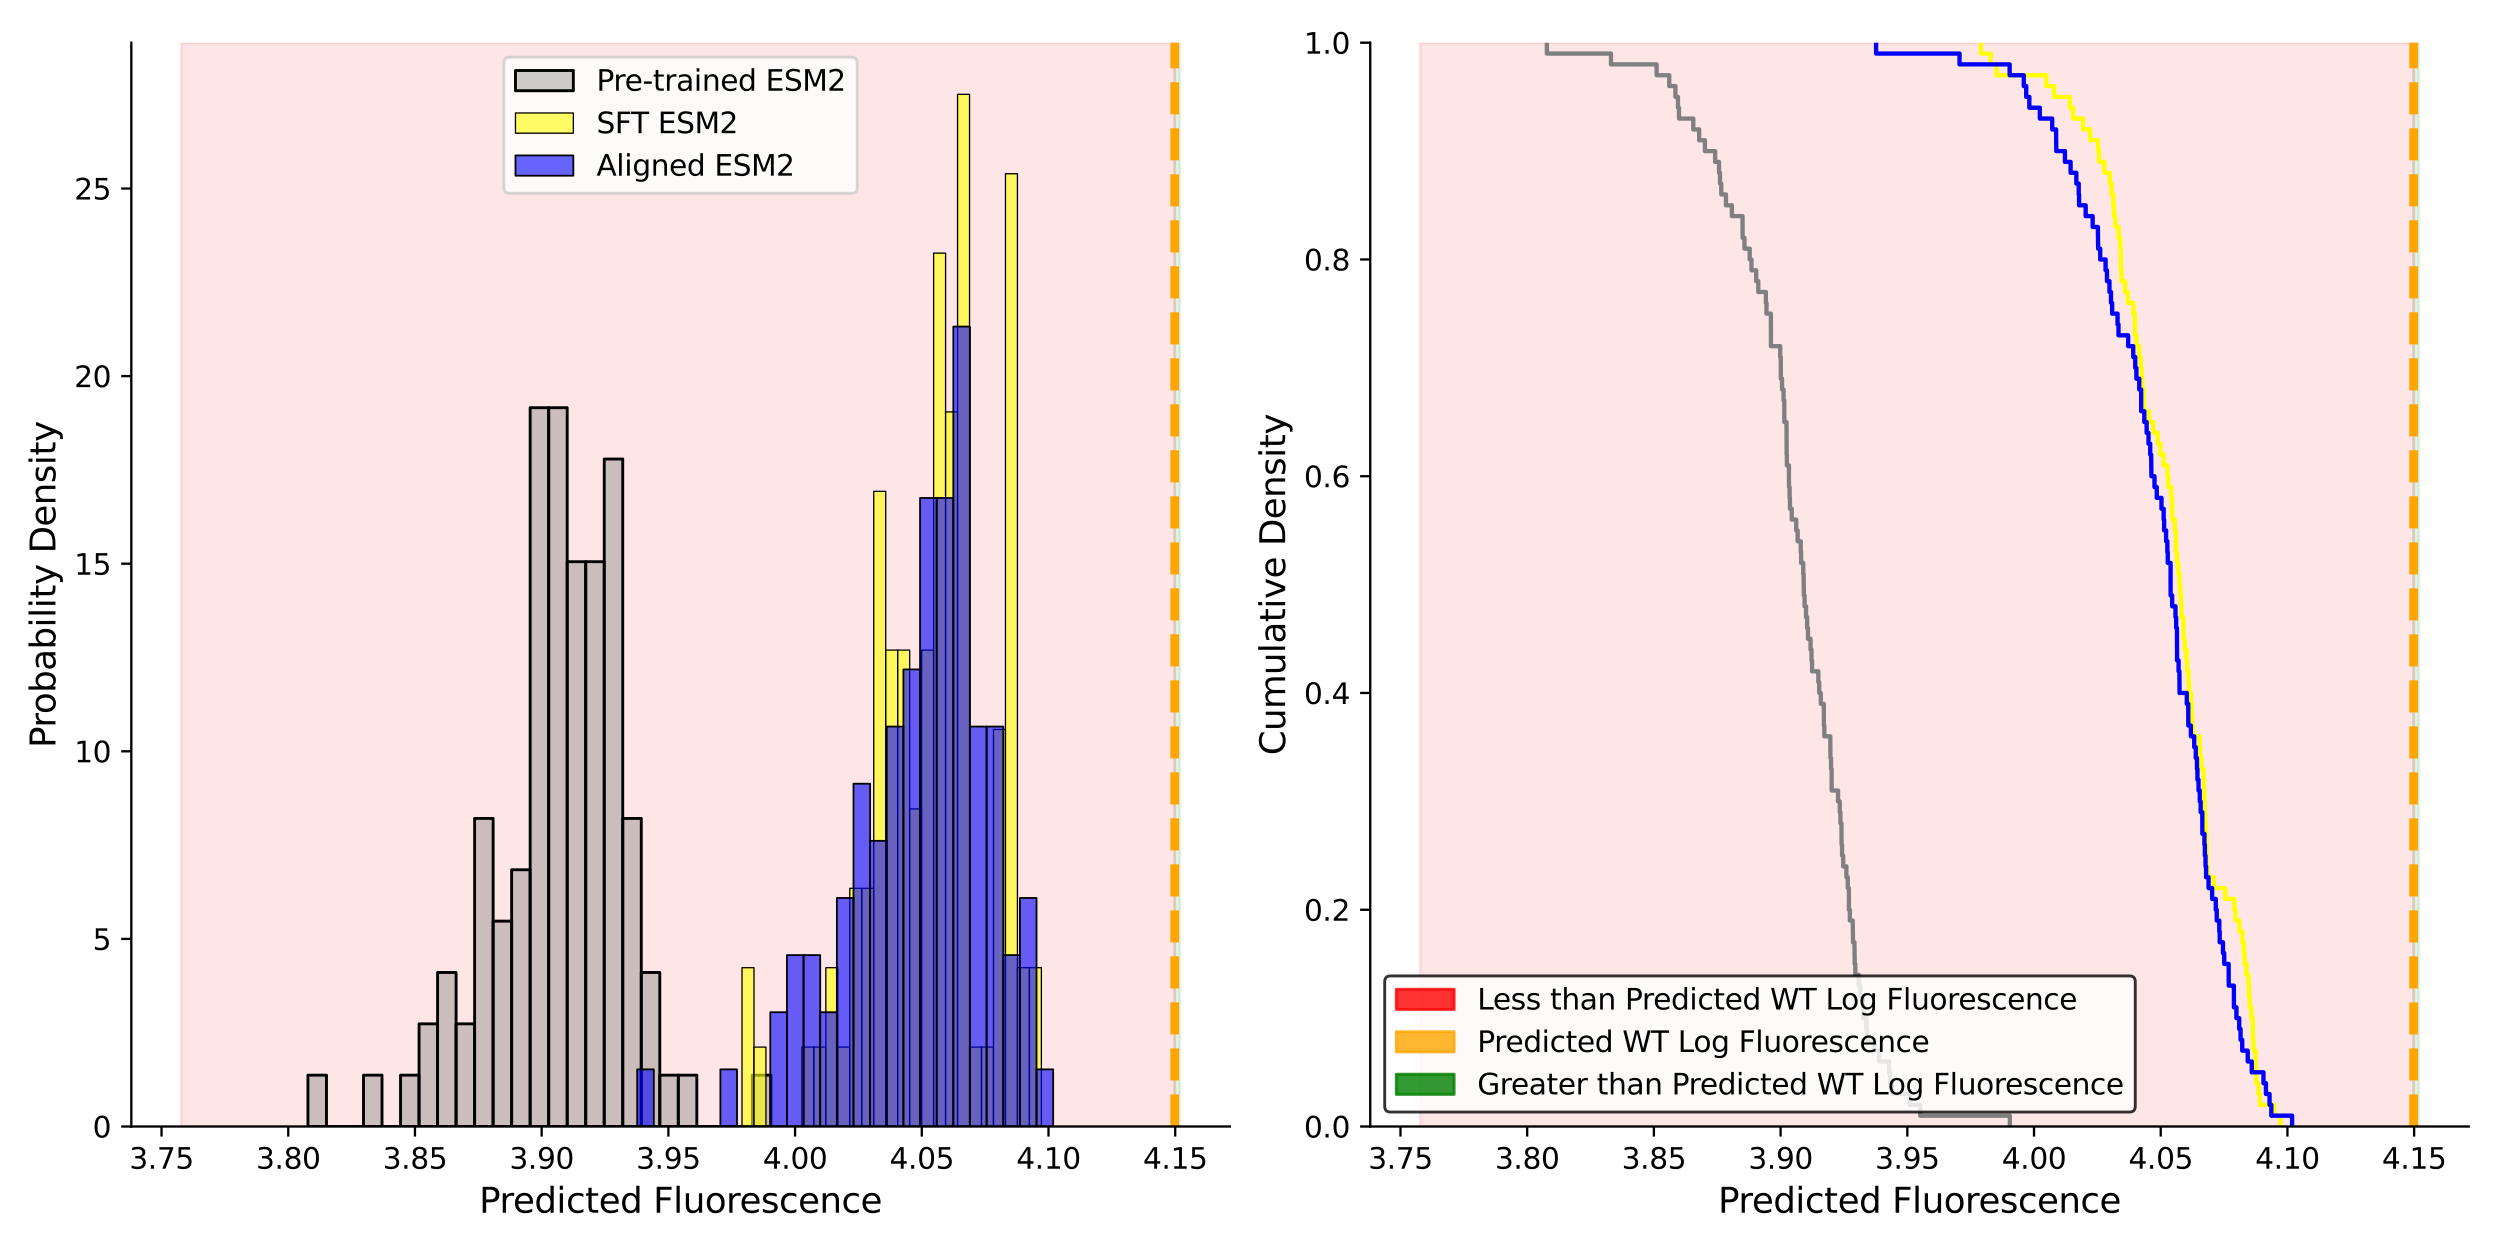 <?xml version="1.0" encoding="utf-8" standalone="no"?>
<!DOCTYPE svg PUBLIC "-//W3C//DTD SVG 1.1//EN"
  "http://www.w3.org/Graphics/SVG/1.1/DTD/svg11.dtd">
<svg xmlns:xlink="http://www.w3.org/1999/xlink" width="864pt" height="432pt" viewBox="0 0 864 432" xmlns="http://www.w3.org/2000/svg" version="1.1">
 <defs>
  <style type="text/css">*{stroke-linejoin: round; stroke-linecap: butt}</style>
 </defs>
 <g id="figure_1">
  <g id="patch_1">
   <path d="M 0 432 
L 864 432 
L 864 0 
L 0 0 
z
" style="fill: #ffffff"/>
  </g>
  <g id="axes_1">
   <g id="patch_2">
    <path d="M 45.38 389.32 
L 425.025 389.32 
L 425.025 14.76 
L 45.38 14.76 
z
" style="fill: #ffffff"/>
   </g>
   <g id="patch_3">
    <path d="M 62.637 389.32 
L 62.637 14.76 
L 405.977 14.76 
L 405.977 389.32 
z
" clip-path="url(#pb95866866b)" style="fill: #ff0000; opacity: 0.1; stroke: #ff0000; stroke-linejoin: miter"/>
   </g>
   <g id="patch_4">
    <path d="M 405.977 389.32 
L 405.977 14.76 
L 407.768 14.76 
L 407.768 389.32 
z
" clip-path="url(#pb95866866b)" style="fill: #008000; opacity: 0.1; stroke: #008000; stroke-linejoin: miter"/>
   </g>
   <g id="patch_5">
    <path d="M 106.427 389.32 
L 112.827 389.32 
L 112.827 371.575 
L 106.427 371.575 
z
" clip-path="url(#pb95866866b)" style="fill: #808080; fill-opacity: 0.4; stroke: #000000; stroke-linejoin: miter"/>
   </g>
   <g id="patch_6">
    <path d="M 112.827 389.32 
L 119.227 389.32 
L 119.227 389.32 
L 112.827 389.32 
z
" clip-path="url(#pb95866866b)" style="fill: #808080; fill-opacity: 0.4; stroke: #000000; stroke-linejoin: miter"/>
   </g>
   <g id="patch_7">
    <path d="M 119.227 389.32 
L 125.627 389.32 
L 125.627 389.32 
L 119.227 389.32 
z
" clip-path="url(#pb95866866b)" style="fill: #808080; fill-opacity: 0.4; stroke: #000000; stroke-linejoin: miter"/>
   </g>
   <g id="patch_8">
    <path d="M 125.627 389.32 
L 132.026 389.32 
L 132.026 371.575 
L 125.627 371.575 
z
" clip-path="url(#pb95866866b)" style="fill: #808080; fill-opacity: 0.4; stroke: #000000; stroke-linejoin: miter"/>
   </g>
   <g id="patch_9">
    <path d="M 132.026 389.32 
L 138.426 389.32 
L 138.426 389.32 
L 132.026 389.32 
z
" clip-path="url(#pb95866866b)" style="fill: #808080; fill-opacity: 0.4; stroke: #000000; stroke-linejoin: miter"/>
   </g>
   <g id="patch_10">
    <path d="M 138.426 389.32 
L 144.826 389.32 
L 144.826 371.575 
L 138.426 371.575 
z
" clip-path="url(#pb95866866b)" style="fill: #808080; fill-opacity: 0.4; stroke: #000000; stroke-linejoin: miter"/>
   </g>
   <g id="patch_11">
    <path d="M 144.826 389.32 
L 151.226 389.32 
L 151.226 353.831 
L 144.826 353.831 
z
" clip-path="url(#pb95866866b)" style="fill: #808080; fill-opacity: 0.4; stroke: #000000; stroke-linejoin: miter"/>
   </g>
   <g id="patch_12">
    <path d="M 151.226 389.32 
L 157.626 389.32 
L 157.626 336.086 
L 151.226 336.086 
z
" clip-path="url(#pb95866866b)" style="fill: #808080; fill-opacity: 0.4; stroke: #000000; stroke-linejoin: miter"/>
   </g>
   <g id="patch_13">
    <path d="M 157.626 389.32 
L 164.026 389.32 
L 164.026 353.831 
L 157.626 353.831 
z
" clip-path="url(#pb95866866b)" style="fill: #808080; fill-opacity: 0.4; stroke: #000000; stroke-linejoin: miter"/>
   </g>
   <g id="patch_14">
    <path d="M 164.026 389.32 
L 170.425 389.32 
L 170.425 282.852 
L 164.026 282.852 
z
" clip-path="url(#pb95866866b)" style="fill: #808080; fill-opacity: 0.4; stroke: #000000; stroke-linejoin: miter"/>
   </g>
   <g id="patch_15">
    <path d="M 170.425 389.32 
L 176.825 389.32 
L 176.825 318.342 
L 170.425 318.342 
z
" clip-path="url(#pb95866866b)" style="fill: #808080; fill-opacity: 0.4; stroke: #000000; stroke-linejoin: miter"/>
   </g>
   <g id="patch_16">
    <path d="M 176.825 389.32 
L 183.225 389.32 
L 183.225 300.597 
L 176.825 300.597 
z
" clip-path="url(#pb95866866b)" style="fill: #808080; fill-opacity: 0.4; stroke: #000000; stroke-linejoin: miter"/>
   </g>
   <g id="patch_17">
    <path d="M 183.225 389.32 
L 189.625 389.32 
L 189.625 140.896 
L 183.225 140.896 
z
" clip-path="url(#pb95866866b)" style="fill: #808080; fill-opacity: 0.4; stroke: #000000; stroke-linejoin: miter"/>
   </g>
   <g id="patch_18">
    <path d="M 189.625 389.32 
L 196.025 389.32 
L 196.025 140.896 
L 189.625 140.896 
z
" clip-path="url(#pb95866866b)" style="fill: #808080; fill-opacity: 0.4; stroke: #000000; stroke-linejoin: miter"/>
   </g>
   <g id="patch_19">
    <path d="M 196.025 389.32 
L 202.424 389.32 
L 202.424 194.129 
L 196.025 194.129 
z
" clip-path="url(#pb95866866b)" style="fill: #808080; fill-opacity: 0.4; stroke: #000000; stroke-linejoin: miter"/>
   </g>
   <g id="patch_20">
    <path d="M 202.424 389.32 
L 208.824 389.32 
L 208.824 194.129 
L 202.424 194.129 
z
" clip-path="url(#pb95866866b)" style="fill: #808080; fill-opacity: 0.4; stroke: #000000; stroke-linejoin: miter"/>
   </g>
   <g id="patch_21">
    <path d="M 208.824 389.32 
L 215.224 389.32 
L 215.224 158.64 
L 208.824 158.64 
z
" clip-path="url(#pb95866866b)" style="fill: #808080; fill-opacity: 0.4; stroke: #000000; stroke-linejoin: miter"/>
   </g>
   <g id="patch_22">
    <path d="M 215.224 389.32 
L 221.624 389.32 
L 221.624 282.852 
L 215.224 282.852 
z
" clip-path="url(#pb95866866b)" style="fill: #808080; fill-opacity: 0.4; stroke: #000000; stroke-linejoin: miter"/>
   </g>
   <g id="patch_23">
    <path d="M 221.624 389.32 
L 228.024 389.32 
L 228.024 336.086 
L 221.624 336.086 
z
" clip-path="url(#pb95866866b)" style="fill: #808080; fill-opacity: 0.4; stroke: #000000; stroke-linejoin: miter"/>
   </g>
   <g id="patch_24">
    <path d="M 228.024 389.32 
L 234.424 389.32 
L 234.424 371.575 
L 228.024 371.575 
z
" clip-path="url(#pb95866866b)" style="fill: #808080; fill-opacity: 0.4; stroke: #000000; stroke-linejoin: miter"/>
   </g>
   <g id="patch_25">
    <path d="M 234.424 389.32 
L 240.823 389.32 
L 240.823 371.575 
L 234.424 371.575 
z
" clip-path="url(#pb95866866b)" style="fill: #808080; fill-opacity: 0.4; stroke: #000000; stroke-linejoin: miter"/>
   </g>
   <g id="patch_26">
    <path d="M 240.823 389.32 
L 247.223 389.32 
L 247.223 389.32 
L 240.823 389.32 
z
" clip-path="url(#pb95866866b)" style="fill: #808080; fill-opacity: 0.4; stroke: #000000; stroke-linejoin: miter"/>
   </g>
   <g id="patch_27">
    <path d="M 247.223 389.32 
L 253.623 389.32 
L 253.623 389.32 
L 247.223 389.32 
z
" clip-path="url(#pb95866866b)" style="fill: #808080; fill-opacity: 0.4; stroke: #000000; stroke-linejoin: miter"/>
   </g>
   <g id="patch_28">
    <path d="M 253.623 389.32 
L 260.023 389.32 
L 260.023 389.32 
L 253.623 389.32 
z
" clip-path="url(#pb95866866b)" style="fill: #808080; fill-opacity: 0.4; stroke: #000000; stroke-linejoin: miter"/>
   </g>
   <g id="patch_29">
    <path d="M 260.023 389.32 
L 266.423 389.32 
L 266.423 371.575 
L 260.023 371.575 
z
" clip-path="url(#pb95866866b)" style="fill: #808080; fill-opacity: 0.4; stroke: #000000; stroke-linejoin: miter"/>
   </g>
   <g id="patch_30">
    <path d="M 256.439 389.32 
L 260.578 389.32 
L 260.578 334.439 
L 256.439 334.439 
z
" clip-path="url(#pb95866866b)" style="fill: #ffff00; fill-opacity: 0.6; stroke: #000000; stroke-width: 0.452; stroke-linejoin: miter"/>
   </g>
   <g id="patch_31">
    <path d="M 260.578 389.32 
L 264.716 389.32 
L 264.716 361.88 
L 260.578 361.88 
z
" clip-path="url(#pb95866866b)" style="fill: #ffff00; fill-opacity: 0.6; stroke: #000000; stroke-width: 0.452; stroke-linejoin: miter"/>
   </g>
   <g id="patch_32">
    <path d="M 264.716 389.32 
L 268.855 389.32 
L 268.855 389.32 
L 264.716 389.32 
z
" clip-path="url(#pb95866866b)" style="fill: #ffff00; fill-opacity: 0.6; stroke: #000000; stroke-width: 0.452; stroke-linejoin: miter"/>
   </g>
   <g id="patch_33">
    <path d="M 268.855 389.32 
L 272.993 389.32 
L 272.993 389.32 
L 268.855 389.32 
z
" clip-path="url(#pb95866866b)" style="fill: #ffff00; fill-opacity: 0.6; stroke: #000000; stroke-width: 0.452; stroke-linejoin: miter"/>
   </g>
   <g id="patch_34">
    <path d="M 272.993 389.32 
L 277.132 389.32 
L 277.132 389.32 
L 272.993 389.32 
z
" clip-path="url(#pb95866866b)" style="fill: #ffff00; fill-opacity: 0.6; stroke: #000000; stroke-width: 0.452; stroke-linejoin: miter"/>
   </g>
   <g id="patch_35">
    <path d="M 277.132 389.32 
L 281.27 389.32 
L 281.27 361.88 
L 277.132 361.88 
z
" clip-path="url(#pb95866866b)" style="fill: #ffff00; fill-opacity: 0.6; stroke: #000000; stroke-width: 0.452; stroke-linejoin: miter"/>
   </g>
   <g id="patch_36">
    <path d="M 281.27 389.32 
L 285.409 389.32 
L 285.409 361.88 
L 281.27 361.88 
z
" clip-path="url(#pb95866866b)" style="fill: #ffff00; fill-opacity: 0.6; stroke: #000000; stroke-width: 0.452; stroke-linejoin: miter"/>
   </g>
   <g id="patch_37">
    <path d="M 285.409 389.32 
L 289.547 389.32 
L 289.547 334.439 
L 285.409 334.439 
z
" clip-path="url(#pb95866866b)" style="fill: #ffff00; fill-opacity: 0.6; stroke: #000000; stroke-width: 0.452; stroke-linejoin: miter"/>
   </g>
   <g id="patch_38">
    <path d="M 289.547 389.32 
L 293.686 389.32 
L 293.686 361.88 
L 289.547 361.88 
z
" clip-path="url(#pb95866866b)" style="fill: #ffff00; fill-opacity: 0.6; stroke: #000000; stroke-width: 0.452; stroke-linejoin: miter"/>
   </g>
   <g id="patch_39">
    <path d="M 293.686 389.32 
L 297.825 389.32 
L 297.825 306.999 
L 293.686 306.999 
z
" clip-path="url(#pb95866866b)" style="fill: #ffff00; fill-opacity: 0.6; stroke: #000000; stroke-width: 0.452; stroke-linejoin: miter"/>
   </g>
   <g id="patch_40">
    <path d="M 297.825 389.32 
L 301.963 389.32 
L 301.963 306.999 
L 297.825 306.999 
z
" clip-path="url(#pb95866866b)" style="fill: #ffff00; fill-opacity: 0.6; stroke: #000000; stroke-width: 0.452; stroke-linejoin: miter"/>
   </g>
   <g id="patch_41">
    <path d="M 301.963 389.32 
L 306.102 389.32 
L 306.102 169.798 
L 301.963 169.798 
z
" clip-path="url(#pb95866866b)" style="fill: #ffff00; fill-opacity: 0.6; stroke: #000000; stroke-width: 0.452; stroke-linejoin: miter"/>
   </g>
   <g id="patch_42">
    <path d="M 306.102 389.32 
L 310.24 389.32 
L 310.24 224.678 
L 306.102 224.678 
z
" clip-path="url(#pb95866866b)" style="fill: #ffff00; fill-opacity: 0.6; stroke: #000000; stroke-width: 0.452; stroke-linejoin: miter"/>
   </g>
   <g id="patch_43">
    <path d="M 310.24 389.32 
L 314.379 389.32 
L 314.379 224.678 
L 310.24 224.678 
z
" clip-path="url(#pb95866866b)" style="fill: #ffff00; fill-opacity: 0.6; stroke: #000000; stroke-width: 0.452; stroke-linejoin: miter"/>
   </g>
   <g id="patch_44">
    <path d="M 314.379 389.32 
L 318.517 389.32 
L 318.517 279.559 
L 314.379 279.559 
z
" clip-path="url(#pb95866866b)" style="fill: #ffff00; fill-opacity: 0.6; stroke: #000000; stroke-width: 0.452; stroke-linejoin: miter"/>
   </g>
   <g id="patch_45">
    <path d="M 318.517 389.32 
L 322.656 389.32 
L 322.656 224.678 
L 318.517 224.678 
z
" clip-path="url(#pb95866866b)" style="fill: #ffff00; fill-opacity: 0.6; stroke: #000000; stroke-width: 0.452; stroke-linejoin: miter"/>
   </g>
   <g id="patch_46">
    <path d="M 322.656 389.32 
L 326.794 389.32 
L 326.794 87.477 
L 322.656 87.477 
z
" clip-path="url(#pb95866866b)" style="fill: #ffff00; fill-opacity: 0.6; stroke: #000000; stroke-width: 0.452; stroke-linejoin: miter"/>
   </g>
   <g id="patch_47">
    <path d="M 326.794 389.32 
L 330.933 389.32 
L 330.933 142.357 
L 326.794 142.357 
z
" clip-path="url(#pb95866866b)" style="fill: #ffff00; fill-opacity: 0.6; stroke: #000000; stroke-width: 0.452; stroke-linejoin: miter"/>
   </g>
   <g id="patch_48">
    <path d="M 330.933 389.32 
L 335.071 389.32 
L 335.071 32.596 
L 330.933 32.596 
z
" clip-path="url(#pb95866866b)" style="fill: #ffff00; fill-opacity: 0.6; stroke: #000000; stroke-width: 0.452; stroke-linejoin: miter"/>
   </g>
   <g id="patch_49">
    <path d="M 335.071 389.32 
L 339.21 389.32 
L 339.21 361.88 
L 335.071 361.88 
z
" clip-path="url(#pb95866866b)" style="fill: #ffff00; fill-opacity: 0.6; stroke: #000000; stroke-width: 0.452; stroke-linejoin: miter"/>
   </g>
   <g id="patch_50">
    <path d="M 339.21 389.32 
L 343.348 389.32 
L 343.348 361.88 
L 339.21 361.88 
z
" clip-path="url(#pb95866866b)" style="fill: #ffff00; fill-opacity: 0.6; stroke: #000000; stroke-width: 0.452; stroke-linejoin: miter"/>
   </g>
   <g id="patch_51">
    <path d="M 343.348 389.32 
L 347.487 389.32 
L 347.487 252.119 
L 343.348 252.119 
z
" clip-path="url(#pb95866866b)" style="fill: #ffff00; fill-opacity: 0.6; stroke: #000000; stroke-width: 0.452; stroke-linejoin: miter"/>
   </g>
   <g id="patch_52">
    <path d="M 347.487 389.32 
L 351.625 389.32 
L 351.625 60.036 
L 347.487 60.036 
z
" clip-path="url(#pb95866866b)" style="fill: #ffff00; fill-opacity: 0.6; stroke: #000000; stroke-width: 0.452; stroke-linejoin: miter"/>
   </g>
   <g id="patch_53">
    <path d="M 351.625 389.32 
L 355.764 389.32 
L 355.764 334.439 
L 351.625 334.439 
z
" clip-path="url(#pb95866866b)" style="fill: #ffff00; fill-opacity: 0.6; stroke: #000000; stroke-width: 0.452; stroke-linejoin: miter"/>
   </g>
   <g id="patch_54">
    <path d="M 355.764 389.32 
L 359.902 389.32 
L 359.902 334.439 
L 355.764 334.439 
z
" clip-path="url(#pb95866866b)" style="fill: #ffff00; fill-opacity: 0.6; stroke: #000000; stroke-width: 0.452; stroke-linejoin: miter"/>
   </g>
   <g id="patch_55">
    <path d="M 220.205 389.32 
L 225.956 389.32 
L 225.956 369.573 
L 220.205 369.573 
z
" clip-path="url(#pb95866866b)" style="fill: #0000ff; fill-opacity: 0.6; stroke: #000000; stroke-width: 0.618; stroke-linejoin: miter"/>
   </g>
   <g id="patch_56">
    <path d="M 225.956 389.32 
L 231.707 389.32 
L 231.707 389.32 
L 225.956 389.32 
z
" clip-path="url(#pb95866866b)" style="fill: #0000ff; fill-opacity: 0.6; stroke: #000000; stroke-width: 0.618; stroke-linejoin: miter"/>
   </g>
   <g id="patch_57">
    <path d="M 231.707 389.32 
L 237.458 389.32 
L 237.458 389.32 
L 231.707 389.32 
z
" clip-path="url(#pb95866866b)" style="fill: #0000ff; fill-opacity: 0.6; stroke: #000000; stroke-width: 0.618; stroke-linejoin: miter"/>
   </g>
   <g id="patch_58">
    <path d="M 237.458 389.32 
L 243.209 389.32 
L 243.209 389.32 
L 237.458 389.32 
z
" clip-path="url(#pb95866866b)" style="fill: #0000ff; fill-opacity: 0.6; stroke: #000000; stroke-width: 0.618; stroke-linejoin: miter"/>
   </g>
   <g id="patch_59">
    <path d="M 243.209 389.32 
L 248.96 389.32 
L 248.96 389.32 
L 243.209 389.32 
z
" clip-path="url(#pb95866866b)" style="fill: #0000ff; fill-opacity: 0.6; stroke: #000000; stroke-width: 0.618; stroke-linejoin: miter"/>
   </g>
   <g id="patch_60">
    <path d="M 248.96 389.32 
L 254.711 389.32 
L 254.711 369.573 
L 248.96 369.573 
z
" clip-path="url(#pb95866866b)" style="fill: #0000ff; fill-opacity: 0.6; stroke: #000000; stroke-width: 0.618; stroke-linejoin: miter"/>
   </g>
   <g id="patch_61">
    <path d="M 254.711 389.32 
L 260.462 389.32 
L 260.462 389.32 
L 254.711 389.32 
z
" clip-path="url(#pb95866866b)" style="fill: #0000ff; fill-opacity: 0.6; stroke: #000000; stroke-width: 0.618; stroke-linejoin: miter"/>
   </g>
   <g id="patch_62">
    <path d="M 260.462 389.32 
L 266.213 389.32 
L 266.213 389.32 
L 260.462 389.32 
z
" clip-path="url(#pb95866866b)" style="fill: #0000ff; fill-opacity: 0.6; stroke: #000000; stroke-width: 0.618; stroke-linejoin: miter"/>
   </g>
   <g id="patch_63">
    <path d="M 266.213 389.32 
L 271.964 389.32 
L 271.964 349.826 
L 266.213 349.826 
z
" clip-path="url(#pb95866866b)" style="fill: #0000ff; fill-opacity: 0.6; stroke: #000000; stroke-width: 0.618; stroke-linejoin: miter"/>
   </g>
   <g id="patch_64">
    <path d="M 271.964 389.32 
L 277.714 389.32 
L 277.714 330.079 
L 271.964 330.079 
z
" clip-path="url(#pb95866866b)" style="fill: #0000ff; fill-opacity: 0.6; stroke: #000000; stroke-width: 0.618; stroke-linejoin: miter"/>
   </g>
   <g id="patch_65">
    <path d="M 277.714 389.32 
L 283.465 389.32 
L 283.465 330.079 
L 277.714 330.079 
z
" clip-path="url(#pb95866866b)" style="fill: #0000ff; fill-opacity: 0.6; stroke: #000000; stroke-width: 0.618; stroke-linejoin: miter"/>
   </g>
   <g id="patch_66">
    <path d="M 283.465 389.32 
L 289.216 389.32 
L 289.216 349.826 
L 283.465 349.826 
z
" clip-path="url(#pb95866866b)" style="fill: #0000ff; fill-opacity: 0.6; stroke: #000000; stroke-width: 0.618; stroke-linejoin: miter"/>
   </g>
   <g id="patch_67">
    <path d="M 289.216 389.32 
L 294.967 389.32 
L 294.967 310.332 
L 289.216 310.332 
z
" clip-path="url(#pb95866866b)" style="fill: #0000ff; fill-opacity: 0.6; stroke: #000000; stroke-width: 0.618; stroke-linejoin: miter"/>
   </g>
   <g id="patch_68">
    <path d="M 294.967 389.32 
L 300.718 389.32 
L 300.718 270.839 
L 294.967 270.839 
z
" clip-path="url(#pb95866866b)" style="fill: #0000ff; fill-opacity: 0.6; stroke: #000000; stroke-width: 0.618; stroke-linejoin: miter"/>
   </g>
   <g id="patch_69">
    <path d="M 300.718 389.32 
L 306.469 389.32 
L 306.469 290.586 
L 300.718 290.586 
z
" clip-path="url(#pb95866866b)" style="fill: #0000ff; fill-opacity: 0.6; stroke: #000000; stroke-width: 0.618; stroke-linejoin: miter"/>
   </g>
   <g id="patch_70">
    <path d="M 306.469 389.32 
L 312.22 389.32 
L 312.22 251.092 
L 306.469 251.092 
z
" clip-path="url(#pb95866866b)" style="fill: #0000ff; fill-opacity: 0.6; stroke: #000000; stroke-width: 0.618; stroke-linejoin: miter"/>
   </g>
   <g id="patch_71">
    <path d="M 312.22 389.32 
L 317.971 389.32 
L 317.971 231.345 
L 312.22 231.345 
z
" clip-path="url(#pb95866866b)" style="fill: #0000ff; fill-opacity: 0.6; stroke: #000000; stroke-width: 0.618; stroke-linejoin: miter"/>
   </g>
   <g id="patch_72">
    <path d="M 317.971 389.32 
L 323.722 389.32 
L 323.722 172.104 
L 317.971 172.104 
z
" clip-path="url(#pb95866866b)" style="fill: #0000ff; fill-opacity: 0.6; stroke: #000000; stroke-width: 0.618; stroke-linejoin: miter"/>
   </g>
   <g id="patch_73">
    <path d="M 323.722 389.32 
L 329.473 389.32 
L 329.473 172.104 
L 323.722 172.104 
z
" clip-path="url(#pb95866866b)" style="fill: #0000ff; fill-opacity: 0.6; stroke: #000000; stroke-width: 0.618; stroke-linejoin: miter"/>
   </g>
   <g id="patch_74">
    <path d="M 329.473 389.32 
L 335.223 389.32 
L 335.223 112.864 
L 329.473 112.864 
z
" clip-path="url(#pb95866866b)" style="fill: #0000ff; fill-opacity: 0.6; stroke: #000000; stroke-width: 0.618; stroke-linejoin: miter"/>
   </g>
   <g id="patch_75">
    <path d="M 335.223 389.32 
L 340.974 389.32 
L 340.974 251.092 
L 335.223 251.092 
z
" clip-path="url(#pb95866866b)" style="fill: #0000ff; fill-opacity: 0.6; stroke: #000000; stroke-width: 0.618; stroke-linejoin: miter"/>
   </g>
   <g id="patch_76">
    <path d="M 340.974 389.32 
L 346.725 389.32 
L 346.725 251.092 
L 340.974 251.092 
z
" clip-path="url(#pb95866866b)" style="fill: #0000ff; fill-opacity: 0.6; stroke: #000000; stroke-width: 0.618; stroke-linejoin: miter"/>
   </g>
   <g id="patch_77">
    <path d="M 346.725 389.32 
L 352.476 389.32 
L 352.476 330.079 
L 346.725 330.079 
z
" clip-path="url(#pb95866866b)" style="fill: #0000ff; fill-opacity: 0.6; stroke: #000000; stroke-width: 0.618; stroke-linejoin: miter"/>
   </g>
   <g id="patch_78">
    <path d="M 352.476 389.32 
L 358.227 389.32 
L 358.227 310.332 
L 352.476 310.332 
z
" clip-path="url(#pb95866866b)" style="fill: #0000ff; fill-opacity: 0.6; stroke: #000000; stroke-width: 0.618; stroke-linejoin: miter"/>
   </g>
   <g id="patch_79">
    <path d="M 358.227 389.32 
L 363.978 389.32 
L 363.978 369.573 
L 358.227 369.573 
z
" clip-path="url(#pb95866866b)" style="fill: #0000ff; fill-opacity: 0.6; stroke: #000000; stroke-width: 0.618; stroke-linejoin: miter"/>
   </g>
   <g id="matplotlib.axis_1">
    <g id="xtick_1">
     <g id="line2d_1">
      <defs>
       <path id="m2ea57da226" d="M 0 0 
L 0 3.5 
" style="stroke: #000000; stroke-width: 0.8"/>
      </defs>
      <g>
       <use xlink:href="#m2ea57da226" x="55.829" y="389.32" style="stroke: #000000; stroke-width: 0.8"/>
      </g>
     </g>
     <g id="text_1">
      <!-- 3.75 -->
      <g transform="translate(44.696 403.918) scale(0.1 -0.1)">
       <defs>
        <path id="DejaVuSans-33" d="M 2597 2516 
Q 3050 2419 3304 2112 
Q 3559 1806 3559 1356 
Q 3559 666 3084 287 
Q 2609 -91 1734 -91 
Q 1441 -91 1130 -33 
Q 819 25 488 141 
L 488 750 
Q 750 597 1062 519 
Q 1375 441 1716 441 
Q 2309 441 2620 675 
Q 2931 909 2931 1356 
Q 2931 1769 2642 2001 
Q 2353 2234 1838 2234 
L 1294 2234 
L 1294 2753 
L 1863 2753 
Q 2328 2753 2575 2939 
Q 2822 3125 2822 3475 
Q 2822 3834 2567 4026 
Q 2313 4219 1838 4219 
Q 1578 4219 1281 4162 
Q 984 4106 628 3988 
L 628 4550 
Q 988 4650 1302 4700 
Q 1616 4750 1894 4750 
Q 2613 4750 3031 4423 
Q 3450 4097 3450 3541 
Q 3450 3153 3228 2886 
Q 3006 2619 2597 2516 
z
" transform="scale(0.016)"/>
        <path id="DejaVuSans-2e" d="M 684 794 
L 1344 794 
L 1344 0 
L 684 0 
L 684 794 
z
" transform="scale(0.016)"/>
        <path id="DejaVuSans-37" d="M 525 4666 
L 3525 4666 
L 3525 4397 
L 1831 0 
L 1172 0 
L 2766 4134 
L 525 4134 
L 525 4666 
z
" transform="scale(0.016)"/>
        <path id="DejaVuSans-35" d="M 691 4666 
L 3169 4666 
L 3169 4134 
L 1269 4134 
L 1269 2991 
Q 1406 3038 1543 3061 
Q 1681 3084 1819 3084 
Q 2600 3084 3056 2656 
Q 3513 2228 3513 1497 
Q 3513 744 3044 326 
Q 2575 -91 1722 -91 
Q 1428 -91 1123 -41 
Q 819 9 494 109 
L 494 744 
Q 775 591 1075 516 
Q 1375 441 1709 441 
Q 2250 441 2565 725 
Q 2881 1009 2881 1497 
Q 2881 1984 2565 2268 
Q 2250 2553 1709 2553 
Q 1456 2553 1204 2497 
Q 953 2441 691 2322 
L 691 4666 
z
" transform="scale(0.016)"/>
       </defs>
       <use xlink:href="#DejaVuSans-33"/>
       <use xlink:href="#DejaVuSans-2e" x="63.623"/>
       <use xlink:href="#DejaVuSans-37" x="95.41"/>
       <use xlink:href="#DejaVuSans-35" x="159.033"/>
      </g>
     </g>
    </g>
    <g id="xtick_2">
     <g id="line2d_2">
      <g>
       <use xlink:href="#m2ea57da226" x="99.619" y="389.32" style="stroke: #000000; stroke-width: 0.8"/>
      </g>
     </g>
     <g id="text_2">
      <!-- 3.80 -->
      <g transform="translate(88.486 403.918) scale(0.1 -0.1)">
       <defs>
        <path id="DejaVuSans-38" d="M 2034 2216 
Q 1584 2216 1326 1975 
Q 1069 1734 1069 1313 
Q 1069 891 1326 650 
Q 1584 409 2034 409 
Q 2484 409 2743 651 
Q 3003 894 3003 1313 
Q 3003 1734 2745 1975 
Q 2488 2216 2034 2216 
z
M 1403 2484 
Q 997 2584 770 2862 
Q 544 3141 544 3541 
Q 544 4100 942 4425 
Q 1341 4750 2034 4750 
Q 2731 4750 3128 4425 
Q 3525 4100 3525 3541 
Q 3525 3141 3298 2862 
Q 3072 2584 2669 2484 
Q 3125 2378 3379 2068 
Q 3634 1759 3634 1313 
Q 3634 634 3220 271 
Q 2806 -91 2034 -91 
Q 1263 -91 848 271 
Q 434 634 434 1313 
Q 434 1759 690 2068 
Q 947 2378 1403 2484 
z
M 1172 3481 
Q 1172 3119 1398 2916 
Q 1625 2713 2034 2713 
Q 2441 2713 2670 2916 
Q 2900 3119 2900 3481 
Q 2900 3844 2670 4047 
Q 2441 4250 2034 4250 
Q 1625 4250 1398 4047 
Q 1172 3844 1172 3481 
z
" transform="scale(0.016)"/>
        <path id="DejaVuSans-30" d="M 2034 4250 
Q 1547 4250 1301 3770 
Q 1056 3291 1056 2328 
Q 1056 1369 1301 889 
Q 1547 409 2034 409 
Q 2525 409 2770 889 
Q 3016 1369 3016 2328 
Q 3016 3291 2770 3770 
Q 2525 4250 2034 4250 
z
M 2034 4750 
Q 2819 4750 3233 4129 
Q 3647 3509 3647 2328 
Q 3647 1150 3233 529 
Q 2819 -91 2034 -91 
Q 1250 -91 836 529 
Q 422 1150 422 2328 
Q 422 3509 836 4129 
Q 1250 4750 2034 4750 
z
" transform="scale(0.016)"/>
       </defs>
       <use xlink:href="#DejaVuSans-33"/>
       <use xlink:href="#DejaVuSans-2e" x="63.623"/>
       <use xlink:href="#DejaVuSans-38" x="95.41"/>
       <use xlink:href="#DejaVuSans-30" x="159.033"/>
      </g>
     </g>
    </g>
    <g id="xtick_3">
     <g id="line2d_3">
      <g>
       <use xlink:href="#m2ea57da226" x="143.41" y="389.32" style="stroke: #000000; stroke-width: 0.8"/>
      </g>
     </g>
     <g id="text_3">
      <!-- 3.85 -->
      <g transform="translate(132.277 403.918) scale(0.1 -0.1)">
       <use xlink:href="#DejaVuSans-33"/>
       <use xlink:href="#DejaVuSans-2e" x="63.623"/>
       <use xlink:href="#DejaVuSans-38" x="95.41"/>
       <use xlink:href="#DejaVuSans-35" x="159.033"/>
      </g>
     </g>
    </g>
    <g id="xtick_4">
     <g id="line2d_4">
      <g>
       <use xlink:href="#m2ea57da226" x="187.2" y="389.32" style="stroke: #000000; stroke-width: 0.8"/>
      </g>
     </g>
     <g id="text_4">
      <!-- 3.90 -->
      <g transform="translate(176.067 403.918) scale(0.1 -0.1)">
       <defs>
        <path id="DejaVuSans-39" d="M 703 97 
L 703 672 
Q 941 559 1184 500 
Q 1428 441 1663 441 
Q 2288 441 2617 861 
Q 2947 1281 2994 2138 
Q 2813 1869 2534 1725 
Q 2256 1581 1919 1581 
Q 1219 1581 811 2004 
Q 403 2428 403 3163 
Q 403 3881 828 4315 
Q 1253 4750 1959 4750 
Q 2769 4750 3195 4129 
Q 3622 3509 3622 2328 
Q 3622 1225 3098 567 
Q 2575 -91 1691 -91 
Q 1453 -91 1209 -44 
Q 966 3 703 97 
z
M 1959 2075 
Q 2384 2075 2632 2365 
Q 2881 2656 2881 3163 
Q 2881 3666 2632 3958 
Q 2384 4250 1959 4250 
Q 1534 4250 1286 3958 
Q 1038 3666 1038 3163 
Q 1038 2656 1286 2365 
Q 1534 2075 1959 2075 
z
" transform="scale(0.016)"/>
       </defs>
       <use xlink:href="#DejaVuSans-33"/>
       <use xlink:href="#DejaVuSans-2e" x="63.623"/>
       <use xlink:href="#DejaVuSans-39" x="95.41"/>
       <use xlink:href="#DejaVuSans-30" x="159.033"/>
      </g>
     </g>
    </g>
    <g id="xtick_5">
     <g id="line2d_5">
      <g>
       <use xlink:href="#m2ea57da226" x="230.991" y="389.32" style="stroke: #000000; stroke-width: 0.8"/>
      </g>
     </g>
     <g id="text_5">
      <!-- 3.95 -->
      <g transform="translate(219.858 403.918) scale(0.1 -0.1)">
       <use xlink:href="#DejaVuSans-33"/>
       <use xlink:href="#DejaVuSans-2e" x="63.623"/>
       <use xlink:href="#DejaVuSans-39" x="95.41"/>
       <use xlink:href="#DejaVuSans-35" x="159.033"/>
      </g>
     </g>
    </g>
    <g id="xtick_6">
     <g id="line2d_6">
      <g>
       <use xlink:href="#m2ea57da226" x="274.781" y="389.32" style="stroke: #000000; stroke-width: 0.8"/>
      </g>
     </g>
     <g id="text_6">
      <!-- 4.00 -->
      <g transform="translate(263.648 403.918) scale(0.1 -0.1)">
       <defs>
        <path id="DejaVuSans-34" d="M 2419 4116 
L 825 1625 
L 2419 1625 
L 2419 4116 
z
M 2253 4666 
L 3047 4666 
L 3047 1625 
L 3713 1625 
L 3713 1100 
L 3047 1100 
L 3047 0 
L 2419 0 
L 2419 1100 
L 313 1100 
L 313 1709 
L 2253 4666 
z
" transform="scale(0.016)"/>
       </defs>
       <use xlink:href="#DejaVuSans-34"/>
       <use xlink:href="#DejaVuSans-2e" x="63.623"/>
       <use xlink:href="#DejaVuSans-30" x="95.41"/>
       <use xlink:href="#DejaVuSans-30" x="159.033"/>
      </g>
     </g>
    </g>
    <g id="xtick_7">
     <g id="line2d_7">
      <g>
       <use xlink:href="#m2ea57da226" x="318.571" y="389.32" style="stroke: #000000; stroke-width: 0.8"/>
      </g>
     </g>
     <g id="text_7">
      <!-- 4.05 -->
      <g transform="translate(307.439 403.918) scale(0.1 -0.1)">
       <use xlink:href="#DejaVuSans-34"/>
       <use xlink:href="#DejaVuSans-2e" x="63.623"/>
       <use xlink:href="#DejaVuSans-30" x="95.41"/>
       <use xlink:href="#DejaVuSans-35" x="159.033"/>
      </g>
     </g>
    </g>
    <g id="xtick_8">
     <g id="line2d_8">
      <g>
       <use xlink:href="#m2ea57da226" x="362.362" y="389.32" style="stroke: #000000; stroke-width: 0.8"/>
      </g>
     </g>
     <g id="text_8">
      <!-- 4.10 -->
      <g transform="translate(351.229 403.918) scale(0.1 -0.1)">
       <defs>
        <path id="DejaVuSans-31" d="M 794 531 
L 1825 531 
L 1825 4091 
L 703 3866 
L 703 4441 
L 1819 4666 
L 2450 4666 
L 2450 531 
L 3481 531 
L 3481 0 
L 794 0 
L 794 531 
z
" transform="scale(0.016)"/>
       </defs>
       <use xlink:href="#DejaVuSans-34"/>
       <use xlink:href="#DejaVuSans-2e" x="63.623"/>
       <use xlink:href="#DejaVuSans-31" x="95.41"/>
       <use xlink:href="#DejaVuSans-30" x="159.033"/>
      </g>
     </g>
    </g>
    <g id="xtick_9">
     <g id="line2d_9">
      <g>
       <use xlink:href="#m2ea57da226" x="406.152" y="389.32" style="stroke: #000000; stroke-width: 0.8"/>
      </g>
     </g>
     <g id="text_9">
      <!-- 4.15 -->
      <g transform="translate(395.019 403.918) scale(0.1 -0.1)">
       <use xlink:href="#DejaVuSans-34"/>
       <use xlink:href="#DejaVuSans-2e" x="63.623"/>
       <use xlink:href="#DejaVuSans-31" x="95.41"/>
       <use xlink:href="#DejaVuSans-35" x="159.033"/>
      </g>
     </g>
    </g>
    <g id="text_10">
     <!-- Predicted Fluorescence -->
     <g transform="translate(165.606 419.116) scale(0.12 -0.12)">
      <defs>
       <path id="DejaVuSans-50" d="M 1259 4147 
L 1259 2394 
L 2053 2394 
Q 2494 2394 2734 2622 
Q 2975 2850 2975 3272 
Q 2975 3691 2734 3919 
Q 2494 4147 2053 4147 
L 1259 4147 
z
M 628 4666 
L 2053 4666 
Q 2838 4666 3239 4311 
Q 3641 3956 3641 3272 
Q 3641 2581 3239 2228 
Q 2838 1875 2053 1875 
L 1259 1875 
L 1259 0 
L 628 0 
L 628 4666 
z
" transform="scale(0.016)"/>
       <path id="DejaVuSans-72" d="M 2631 2963 
Q 2534 3019 2420 3045 
Q 2306 3072 2169 3072 
Q 1681 3072 1420 2755 
Q 1159 2438 1159 1844 
L 1159 0 
L 581 0 
L 581 3500 
L 1159 3500 
L 1159 2956 
Q 1341 3275 1631 3429 
Q 1922 3584 2338 3584 
Q 2397 3584 2469 3576 
Q 2541 3569 2628 3553 
L 2631 2963 
z
" transform="scale(0.016)"/>
       <path id="DejaVuSans-65" d="M 3597 1894 
L 3597 1613 
L 953 1613 
Q 991 1019 1311 708 
Q 1631 397 2203 397 
Q 2534 397 2845 478 
Q 3156 559 3463 722 
L 3463 178 
Q 3153 47 2828 -22 
Q 2503 -91 2169 -91 
Q 1331 -91 842 396 
Q 353 884 353 1716 
Q 353 2575 817 3079 
Q 1281 3584 2069 3584 
Q 2775 3584 3186 3129 
Q 3597 2675 3597 1894 
z
M 3022 2063 
Q 3016 2534 2758 2815 
Q 2500 3097 2075 3097 
Q 1594 3097 1305 2825 
Q 1016 2553 972 2059 
L 3022 2063 
z
" transform="scale(0.016)"/>
       <path id="DejaVuSans-64" d="M 2906 2969 
L 2906 4863 
L 3481 4863 
L 3481 0 
L 2906 0 
L 2906 525 
Q 2725 213 2448 61 
Q 2172 -91 1784 -91 
Q 1150 -91 751 415 
Q 353 922 353 1747 
Q 353 2572 751 3078 
Q 1150 3584 1784 3584 
Q 2172 3584 2448 3432 
Q 2725 3281 2906 2969 
z
M 947 1747 
Q 947 1113 1208 752 
Q 1469 391 1925 391 
Q 2381 391 2643 752 
Q 2906 1113 2906 1747 
Q 2906 2381 2643 2742 
Q 2381 3103 1925 3103 
Q 1469 3103 1208 2742 
Q 947 2381 947 1747 
z
" transform="scale(0.016)"/>
       <path id="DejaVuSans-69" d="M 603 3500 
L 1178 3500 
L 1178 0 
L 603 0 
L 603 3500 
z
M 603 4863 
L 1178 4863 
L 1178 4134 
L 603 4134 
L 603 4863 
z
" transform="scale(0.016)"/>
       <path id="DejaVuSans-63" d="M 3122 3366 
L 3122 2828 
Q 2878 2963 2633 3030 
Q 2388 3097 2138 3097 
Q 1578 3097 1268 2742 
Q 959 2388 959 1747 
Q 959 1106 1268 751 
Q 1578 397 2138 397 
Q 2388 397 2633 464 
Q 2878 531 3122 666 
L 3122 134 
Q 2881 22 2623 -34 
Q 2366 -91 2075 -91 
Q 1284 -91 818 406 
Q 353 903 353 1747 
Q 353 2603 823 3093 
Q 1294 3584 2113 3584 
Q 2378 3584 2631 3529 
Q 2884 3475 3122 3366 
z
" transform="scale(0.016)"/>
       <path id="DejaVuSans-74" d="M 1172 4494 
L 1172 3500 
L 2356 3500 
L 2356 3053 
L 1172 3053 
L 1172 1153 
Q 1172 725 1289 603 
Q 1406 481 1766 481 
L 2356 481 
L 2356 0 
L 1766 0 
Q 1100 0 847 248 
Q 594 497 594 1153 
L 594 3053 
L 172 3053 
L 172 3500 
L 594 3500 
L 594 4494 
L 1172 4494 
z
" transform="scale(0.016)"/>
       <path id="DejaVuSans-20" transform="scale(0.016)"/>
       <path id="DejaVuSans-46" d="M 628 4666 
L 3309 4666 
L 3309 4134 
L 1259 4134 
L 1259 2759 
L 3109 2759 
L 3109 2228 
L 1259 2228 
L 1259 0 
L 628 0 
L 628 4666 
z
" transform="scale(0.016)"/>
       <path id="DejaVuSans-6c" d="M 603 4863 
L 1178 4863 
L 1178 0 
L 603 0 
L 603 4863 
z
" transform="scale(0.016)"/>
       <path id="DejaVuSans-75" d="M 544 1381 
L 544 3500 
L 1119 3500 
L 1119 1403 
Q 1119 906 1312 657 
Q 1506 409 1894 409 
Q 2359 409 2629 706 
Q 2900 1003 2900 1516 
L 2900 3500 
L 3475 3500 
L 3475 0 
L 2900 0 
L 2900 538 
Q 2691 219 2414 64 
Q 2138 -91 1772 -91 
Q 1169 -91 856 284 
Q 544 659 544 1381 
z
M 1991 3584 
L 1991 3584 
z
" transform="scale(0.016)"/>
       <path id="DejaVuSans-6f" d="M 1959 3097 
Q 1497 3097 1228 2736 
Q 959 2375 959 1747 
Q 959 1119 1226 758 
Q 1494 397 1959 397 
Q 2419 397 2687 759 
Q 2956 1122 2956 1747 
Q 2956 2369 2687 2733 
Q 2419 3097 1959 3097 
z
M 1959 3584 
Q 2709 3584 3137 3096 
Q 3566 2609 3566 1747 
Q 3566 888 3137 398 
Q 2709 -91 1959 -91 
Q 1206 -91 779 398 
Q 353 888 353 1747 
Q 353 2609 779 3096 
Q 1206 3584 1959 3584 
z
" transform="scale(0.016)"/>
       <path id="DejaVuSans-73" d="M 2834 3397 
L 2834 2853 
Q 2591 2978 2328 3040 
Q 2066 3103 1784 3103 
Q 1356 3103 1142 2972 
Q 928 2841 928 2578 
Q 928 2378 1081 2264 
Q 1234 2150 1697 2047 
L 1894 2003 
Q 2506 1872 2764 1633 
Q 3022 1394 3022 966 
Q 3022 478 2636 193 
Q 2250 -91 1575 -91 
Q 1294 -91 989 -36 
Q 684 19 347 128 
L 347 722 
Q 666 556 975 473 
Q 1284 391 1588 391 
Q 1994 391 2212 530 
Q 2431 669 2431 922 
Q 2431 1156 2273 1281 
Q 2116 1406 1581 1522 
L 1381 1569 
Q 847 1681 609 1914 
Q 372 2147 372 2553 
Q 372 3047 722 3315 
Q 1072 3584 1716 3584 
Q 2034 3584 2315 3537 
Q 2597 3491 2834 3397 
z
" transform="scale(0.016)"/>
       <path id="DejaVuSans-6e" d="M 3513 2113 
L 3513 0 
L 2938 0 
L 2938 2094 
Q 2938 2591 2744 2837 
Q 2550 3084 2163 3084 
Q 1697 3084 1428 2787 
Q 1159 2491 1159 1978 
L 1159 0 
L 581 0 
L 581 3500 
L 1159 3500 
L 1159 2956 
Q 1366 3272 1645 3428 
Q 1925 3584 2291 3584 
Q 2894 3584 3203 3211 
Q 3513 2838 3513 2113 
z
" transform="scale(0.016)"/>
      </defs>
      <use xlink:href="#DejaVuSans-50"/>
      <use xlink:href="#DejaVuSans-72" x="58.553"/>
      <use xlink:href="#DejaVuSans-65" x="97.416"/>
      <use xlink:href="#DejaVuSans-64" x="158.939"/>
      <use xlink:href="#DejaVuSans-69" x="222.416"/>
      <use xlink:href="#DejaVuSans-63" x="250.199"/>
      <use xlink:href="#DejaVuSans-74" x="305.18"/>
      <use xlink:href="#DejaVuSans-65" x="344.389"/>
      <use xlink:href="#DejaVuSans-64" x="405.912"/>
      <use xlink:href="#DejaVuSans-20" x="469.389"/>
      <use xlink:href="#DejaVuSans-46" x="501.176"/>
      <use xlink:href="#DejaVuSans-6c" x="558.695"/>
      <use xlink:href="#DejaVuSans-75" x="586.479"/>
      <use xlink:href="#DejaVuSans-6f" x="649.857"/>
      <use xlink:href="#DejaVuSans-72" x="711.039"/>
      <use xlink:href="#DejaVuSans-65" x="749.902"/>
      <use xlink:href="#DejaVuSans-73" x="811.426"/>
      <use xlink:href="#DejaVuSans-63" x="863.525"/>
      <use xlink:href="#DejaVuSans-65" x="918.506"/>
      <use xlink:href="#DejaVuSans-6e" x="980.029"/>
      <use xlink:href="#DejaVuSans-63" x="1043.408"/>
      <use xlink:href="#DejaVuSans-65" x="1098.389"/>
     </g>
    </g>
   </g>
   <g id="matplotlib.axis_2">
    <g id="ytick_1">
     <g id="line2d_10">
      <defs>
       <path id="mc4cedc2d88" d="M 0 0 
L -3.5 0 
" style="stroke: #000000; stroke-width: 0.8"/>
      </defs>
      <g>
       <use xlink:href="#mc4cedc2d88" x="45.38" y="389.32" style="stroke: #000000; stroke-width: 0.8"/>
      </g>
     </g>
     <g id="text_11">
      <!-- 0 -->
      <g transform="translate(32.017 393.119) scale(0.1 -0.1)">
       <use xlink:href="#DejaVuSans-30"/>
      </g>
     </g>
    </g>
    <g id="ytick_2">
     <g id="line2d_11">
      <g>
       <use xlink:href="#mc4cedc2d88" x="45.38" y="324.487" style="stroke: #000000; stroke-width: 0.8"/>
      </g>
     </g>
     <g id="text_12">
      <!-- 5 -->
      <g transform="translate(32.017 328.286) scale(0.1 -0.1)">
       <use xlink:href="#DejaVuSans-35"/>
      </g>
     </g>
    </g>
    <g id="ytick_3">
     <g id="line2d_12">
      <g>
       <use xlink:href="#mc4cedc2d88" x="45.38" y="259.654" style="stroke: #000000; stroke-width: 0.8"/>
      </g>
     </g>
     <g id="text_13">
      <!-- 10 -->
      <g transform="translate(25.655 263.453) scale(0.1 -0.1)">
       <use xlink:href="#DejaVuSans-31"/>
       <use xlink:href="#DejaVuSans-30" x="63.623"/>
      </g>
     </g>
    </g>
    <g id="ytick_4">
     <g id="line2d_13">
      <g>
       <use xlink:href="#mc4cedc2d88" x="45.38" y="194.821" style="stroke: #000000; stroke-width: 0.8"/>
      </g>
     </g>
     <g id="text_14">
      <!-- 15 -->
      <g transform="translate(25.655 198.621) scale(0.1 -0.1)">
       <use xlink:href="#DejaVuSans-31"/>
       <use xlink:href="#DejaVuSans-35" x="63.623"/>
      </g>
     </g>
    </g>
    <g id="ytick_5">
     <g id="line2d_14">
      <g>
       <use xlink:href="#mc4cedc2d88" x="45.38" y="129.988" style="stroke: #000000; stroke-width: 0.8"/>
      </g>
     </g>
     <g id="text_15">
      <!-- 20 -->
      <g transform="translate(25.655 133.788) scale(0.1 -0.1)">
       <defs>
        <path id="DejaVuSans-32" d="M 1228 531 
L 3431 531 
L 3431 0 
L 469 0 
L 469 531 
Q 828 903 1448 1529 
Q 2069 2156 2228 2338 
Q 2531 2678 2651 2914 
Q 2772 3150 2772 3378 
Q 2772 3750 2511 3984 
Q 2250 4219 1831 4219 
Q 1534 4219 1204 4116 
Q 875 4013 500 3803 
L 500 4441 
Q 881 4594 1212 4672 
Q 1544 4750 1819 4750 
Q 2544 4750 2975 4387 
Q 3406 4025 3406 3419 
Q 3406 3131 3298 2873 
Q 3191 2616 2906 2266 
Q 2828 2175 2409 1742 
Q 1991 1309 1228 531 
z
" transform="scale(0.016)"/>
       </defs>
       <use xlink:href="#DejaVuSans-32"/>
       <use xlink:href="#DejaVuSans-30" x="63.623"/>
      </g>
     </g>
    </g>
    <g id="ytick_6">
     <g id="line2d_15">
      <g>
       <use xlink:href="#mc4cedc2d88" x="45.38" y="65.155" style="stroke: #000000; stroke-width: 0.8"/>
      </g>
     </g>
     <g id="text_16">
      <!-- 25 -->
      <g transform="translate(25.655 68.955) scale(0.1 -0.1)">
       <use xlink:href="#DejaVuSans-32"/>
       <use xlink:href="#DejaVuSans-35" x="63.623"/>
      </g>
     </g>
    </g>
    <g id="text_17">
     <!-- Probability Density -->
     <g transform="translate(19.159 258.472) rotate(-90) scale(0.12 -0.12)">
      <defs>
       <path id="DejaVuSans-62" d="M 3116 1747 
Q 3116 2381 2855 2742 
Q 2594 3103 2138 3103 
Q 1681 3103 1420 2742 
Q 1159 2381 1159 1747 
Q 1159 1113 1420 752 
Q 1681 391 2138 391 
Q 2594 391 2855 752 
Q 3116 1113 3116 1747 
z
M 1159 2969 
Q 1341 3281 1617 3432 
Q 1894 3584 2278 3584 
Q 2916 3584 3314 3078 
Q 3713 2572 3713 1747 
Q 3713 922 3314 415 
Q 2916 -91 2278 -91 
Q 1894 -91 1617 61 
Q 1341 213 1159 525 
L 1159 0 
L 581 0 
L 581 4863 
L 1159 4863 
L 1159 2969 
z
" transform="scale(0.016)"/>
       <path id="DejaVuSans-61" d="M 2194 1759 
Q 1497 1759 1228 1600 
Q 959 1441 959 1056 
Q 959 750 1161 570 
Q 1363 391 1709 391 
Q 2188 391 2477 730 
Q 2766 1069 2766 1631 
L 2766 1759 
L 2194 1759 
z
M 3341 1997 
L 3341 0 
L 2766 0 
L 2766 531 
Q 2569 213 2275 61 
Q 1981 -91 1556 -91 
Q 1019 -91 701 211 
Q 384 513 384 1019 
Q 384 1609 779 1909 
Q 1175 2209 1959 2209 
L 2766 2209 
L 2766 2266 
Q 2766 2663 2505 2880 
Q 2244 3097 1772 3097 
Q 1472 3097 1187 3025 
Q 903 2953 641 2809 
L 641 3341 
Q 956 3463 1253 3523 
Q 1550 3584 1831 3584 
Q 2591 3584 2966 3190 
Q 3341 2797 3341 1997 
z
" transform="scale(0.016)"/>
       <path id="DejaVuSans-79" d="M 2059 -325 
Q 1816 -950 1584 -1140 
Q 1353 -1331 966 -1331 
L 506 -1331 
L 506 -850 
L 844 -850 
Q 1081 -850 1212 -737 
Q 1344 -625 1503 -206 
L 1606 56 
L 191 3500 
L 800 3500 
L 1894 763 
L 2988 3500 
L 3597 3500 
L 2059 -325 
z
" transform="scale(0.016)"/>
       <path id="DejaVuSans-44" d="M 1259 4147 
L 1259 519 
L 2022 519 
Q 2988 519 3436 956 
Q 3884 1394 3884 2338 
Q 3884 3275 3436 3711 
Q 2988 4147 2022 4147 
L 1259 4147 
z
M 628 4666 
L 1925 4666 
Q 3281 4666 3915 4102 
Q 4550 3538 4550 2338 
Q 4550 1131 3912 565 
Q 3275 0 1925 0 
L 628 0 
L 628 4666 
z
" transform="scale(0.016)"/>
      </defs>
      <use xlink:href="#DejaVuSans-50"/>
      <use xlink:href="#DejaVuSans-72" x="58.553"/>
      <use xlink:href="#DejaVuSans-6f" x="97.416"/>
      <use xlink:href="#DejaVuSans-62" x="158.598"/>
      <use xlink:href="#DejaVuSans-61" x="222.074"/>
      <use xlink:href="#DejaVuSans-62" x="283.354"/>
      <use xlink:href="#DejaVuSans-69" x="346.83"/>
      <use xlink:href="#DejaVuSans-6c" x="374.613"/>
      <use xlink:href="#DejaVuSans-69" x="402.396"/>
      <use xlink:href="#DejaVuSans-74" x="430.18"/>
      <use xlink:href="#DejaVuSans-79" x="469.389"/>
      <use xlink:href="#DejaVuSans-20" x="528.568"/>
      <use xlink:href="#DejaVuSans-44" x="560.355"/>
      <use xlink:href="#DejaVuSans-65" x="637.357"/>
      <use xlink:href="#DejaVuSans-6e" x="698.881"/>
      <use xlink:href="#DejaVuSans-73" x="762.26"/>
      <use xlink:href="#DejaVuSans-69" x="814.359"/>
      <use xlink:href="#DejaVuSans-74" x="842.143"/>
      <use xlink:href="#DejaVuSans-79" x="881.352"/>
     </g>
    </g>
   </g>
   <g id="line2d_16">
    <path d="M 405.977 389.32 
L 405.977 14.76 
" clip-path="url(#pb95866866b)" style="fill: none; stroke-dasharray: 11.1,4.8; stroke-dashoffset: 0; stroke: #ffa500; stroke-width: 3"/>
   </g>
   <g id="patch_80">
    <path d="M 45.38 389.32 
L 45.38 14.76 
" style="fill: none; stroke: #000000; stroke-width: 0.8; stroke-linejoin: miter; stroke-linecap: square"/>
   </g>
   <g id="patch_81">
    <path d="M 45.38 389.32 
L 425.025 389.32 
" style="fill: none; stroke: #000000; stroke-width: 0.8; stroke-linejoin: miter; stroke-linecap: square"/>
   </g>
   <g id="legend_1">
    <g id="patch_82">
     <path d="M 176.145 66.794 
L 294.26 66.794 
Q 296.26 66.794 296.26 64.794 
L 296.26 21.76 
Q 296.26 19.76 294.26 19.76 
L 176.145 19.76 
Q 174.145 19.76 174.145 21.76 
L 174.145 64.794 
Q 174.145 66.794 176.145 66.794 
z
" style="fill: #ffffff; opacity: 0.8; stroke: #cccccc; stroke-linejoin: miter"/>
    </g>
    <g id="patch_83">
     <path d="M 178.145 31.358 
L 198.145 31.358 
L 198.145 24.358 
L 178.145 24.358 
z
" style="fill: #808080; fill-opacity: 0.4; stroke: #000000; stroke-linejoin: miter"/>
    </g>
    <g id="text_18">
     <!-- Pre-trained ESM2 -->
     <g transform="translate(206.145 31.358) scale(0.1 -0.1)">
      <defs>
       <path id="DejaVuSans-2d" d="M 313 2009 
L 1997 2009 
L 1997 1497 
L 313 1497 
L 313 2009 
z
" transform="scale(0.016)"/>
       <path id="DejaVuSans-45" d="M 628 4666 
L 3578 4666 
L 3578 4134 
L 1259 4134 
L 1259 2753 
L 3481 2753 
L 3481 2222 
L 1259 2222 
L 1259 531 
L 3634 531 
L 3634 0 
L 628 0 
L 628 4666 
z
" transform="scale(0.016)"/>
       <path id="DejaVuSans-53" d="M 3425 4513 
L 3425 3897 
Q 3066 4069 2747 4153 
Q 2428 4238 2131 4238 
Q 1616 4238 1336 4038 
Q 1056 3838 1056 3469 
Q 1056 3159 1242 3001 
Q 1428 2844 1947 2747 
L 2328 2669 
Q 3034 2534 3370 2195 
Q 3706 1856 3706 1288 
Q 3706 609 3251 259 
Q 2797 -91 1919 -91 
Q 1588 -91 1214 -16 
Q 841 59 441 206 
L 441 856 
Q 825 641 1194 531 
Q 1563 422 1919 422 
Q 2459 422 2753 634 
Q 3047 847 3047 1241 
Q 3047 1584 2836 1778 
Q 2625 1972 2144 2069 
L 1759 2144 
Q 1053 2284 737 2584 
Q 422 2884 422 3419 
Q 422 4038 858 4394 
Q 1294 4750 2059 4750 
Q 2388 4750 2728 4690 
Q 3069 4631 3425 4513 
z
" transform="scale(0.016)"/>
       <path id="DejaVuSans-4d" d="M 628 4666 
L 1569 4666 
L 2759 1491 
L 3956 4666 
L 4897 4666 
L 4897 0 
L 4281 0 
L 4281 4097 
L 3078 897 
L 2444 897 
L 1241 4097 
L 1241 0 
L 628 0 
L 628 4666 
z
" transform="scale(0.016)"/>
      </defs>
      <use xlink:href="#DejaVuSans-50"/>
      <use xlink:href="#DejaVuSans-72" x="58.553"/>
      <use xlink:href="#DejaVuSans-65" x="97.416"/>
      <use xlink:href="#DejaVuSans-2d" x="158.939"/>
      <use xlink:href="#DejaVuSans-74" x="195.023"/>
      <use xlink:href="#DejaVuSans-72" x="234.232"/>
      <use xlink:href="#DejaVuSans-61" x="275.346"/>
      <use xlink:href="#DejaVuSans-69" x="336.625"/>
      <use xlink:href="#DejaVuSans-6e" x="364.408"/>
      <use xlink:href="#DejaVuSans-65" x="427.787"/>
      <use xlink:href="#DejaVuSans-64" x="489.311"/>
      <use xlink:href="#DejaVuSans-20" x="552.787"/>
      <use xlink:href="#DejaVuSans-45" x="584.574"/>
      <use xlink:href="#DejaVuSans-53" x="647.758"/>
      <use xlink:href="#DejaVuSans-4d" x="711.234"/>
      <use xlink:href="#DejaVuSans-32" x="797.514"/>
     </g>
    </g>
    <g id="patch_84">
     <path d="M 178.145 46.037 
L 198.145 46.037 
L 198.145 39.037 
L 178.145 39.037 
z
" style="fill: #ffff00; fill-opacity: 0.6; stroke: #000000; stroke-width: 0.452; stroke-linejoin: miter"/>
    </g>
    <g id="text_19">
     <!-- SFT ESM2 -->
     <g transform="translate(206.145 46.037) scale(0.1 -0.1)">
      <defs>
       <path id="DejaVuSans-54" d="M -19 4666 
L 3928 4666 
L 3928 4134 
L 2272 4134 
L 2272 0 
L 1638 0 
L 1638 4134 
L -19 4134 
L -19 4666 
z
" transform="scale(0.016)"/>
      </defs>
      <use xlink:href="#DejaVuSans-53"/>
      <use xlink:href="#DejaVuSans-46" x="63.477"/>
      <use xlink:href="#DejaVuSans-54" x="119.246"/>
      <use xlink:href="#DejaVuSans-20" x="180.33"/>
      <use xlink:href="#DejaVuSans-45" x="212.117"/>
      <use xlink:href="#DejaVuSans-53" x="275.301"/>
      <use xlink:href="#DejaVuSans-4d" x="338.777"/>
      <use xlink:href="#DejaVuSans-32" x="425.057"/>
     </g>
    </g>
    <g id="patch_85">
     <path d="M 178.145 60.715 
L 198.145 60.715 
L 198.145 53.715 
L 178.145 53.715 
z
" style="fill: #0000ff; fill-opacity: 0.6; stroke: #000000; stroke-width: 0.618; stroke-linejoin: miter"/>
    </g>
    <g id="text_20">
     <!-- Aligned ESM2 -->
     <g transform="translate(206.145 60.715) scale(0.1 -0.1)">
      <defs>
       <path id="DejaVuSans-41" d="M 2188 4044 
L 1331 1722 
L 3047 1722 
L 2188 4044 
z
M 1831 4666 
L 2547 4666 
L 4325 0 
L 3669 0 
L 3244 1197 
L 1141 1197 
L 716 0 
L 50 0 
L 1831 4666 
z
" transform="scale(0.016)"/>
       <path id="DejaVuSans-67" d="M 2906 1791 
Q 2906 2416 2648 2759 
Q 2391 3103 1925 3103 
Q 1463 3103 1205 2759 
Q 947 2416 947 1791 
Q 947 1169 1205 825 
Q 1463 481 1925 481 
Q 2391 481 2648 825 
Q 2906 1169 2906 1791 
z
M 3481 434 
Q 3481 -459 3084 -895 
Q 2688 -1331 1869 -1331 
Q 1566 -1331 1297 -1286 
Q 1028 -1241 775 -1147 
L 775 -588 
Q 1028 -725 1275 -790 
Q 1522 -856 1778 -856 
Q 2344 -856 2625 -561 
Q 2906 -266 2906 331 
L 2906 616 
Q 2728 306 2450 153 
Q 2172 0 1784 0 
Q 1141 0 747 490 
Q 353 981 353 1791 
Q 353 2603 747 3093 
Q 1141 3584 1784 3584 
Q 2172 3584 2450 3431 
Q 2728 3278 2906 2969 
L 2906 3500 
L 3481 3500 
L 3481 434 
z
" transform="scale(0.016)"/>
      </defs>
      <use xlink:href="#DejaVuSans-41"/>
      <use xlink:href="#DejaVuSans-6c" x="68.408"/>
      <use xlink:href="#DejaVuSans-69" x="96.191"/>
      <use xlink:href="#DejaVuSans-67" x="123.975"/>
      <use xlink:href="#DejaVuSans-6e" x="187.451"/>
      <use xlink:href="#DejaVuSans-65" x="250.83"/>
      <use xlink:href="#DejaVuSans-64" x="312.354"/>
      <use xlink:href="#DejaVuSans-20" x="375.83"/>
      <use xlink:href="#DejaVuSans-45" x="407.617"/>
      <use xlink:href="#DejaVuSans-53" x="470.801"/>
      <use xlink:href="#DejaVuSans-4d" x="534.277"/>
      <use xlink:href="#DejaVuSans-32" x="620.557"/>
     </g>
    </g>
   </g>
  </g>
  <g id="axes_2">
   <g id="patch_86">
    <path d="M 473.555 389.32 
L 853.2 389.32 
L 853.2 14.76 
L 473.555 14.76 
z
" style="fill: #ffffff"/>
   </g>
   <g id="patch_87">
    <path d="M 490.812 389.32 
L 490.812 14.76 
L 834.152 14.76 
L 834.152 389.32 
z
" clip-path="url(#p5ff5713fea)" style="fill: #ff0000; opacity: 0.1; stroke: #ff0000; stroke-linejoin: miter"/>
   </g>
   <g id="patch_88">
    <path d="M 834.152 389.32 
L 834.152 14.76 
L 835.943 14.76 
L 835.943 389.32 
z
" clip-path="url(#p5ff5713fea)" style="fill: #008000; opacity: 0.1; stroke: #008000; stroke-linejoin: miter"/>
   </g>
   <g id="matplotlib.axis_3">
    <g id="xtick_10">
     <g id="line2d_17">
      <g>
       <use xlink:href="#m2ea57da226" x="484.004" y="389.32" style="stroke: #000000; stroke-width: 0.8"/>
      </g>
     </g>
     <g id="text_21">
      <!-- 3.75 -->
      <g transform="translate(472.871 403.918) scale(0.1 -0.1)">
       <use xlink:href="#DejaVuSans-33"/>
       <use xlink:href="#DejaVuSans-2e" x="63.623"/>
       <use xlink:href="#DejaVuSans-37" x="95.41"/>
       <use xlink:href="#DejaVuSans-35" x="159.033"/>
      </g>
     </g>
    </g>
    <g id="xtick_11">
     <g id="line2d_18">
      <g>
       <use xlink:href="#m2ea57da226" x="527.794" y="389.32" style="stroke: #000000; stroke-width: 0.8"/>
      </g>
     </g>
     <g id="text_22">
      <!-- 3.80 -->
      <g transform="translate(516.661 403.918) scale(0.1 -0.1)">
       <use xlink:href="#DejaVuSans-33"/>
       <use xlink:href="#DejaVuSans-2e" x="63.623"/>
       <use xlink:href="#DejaVuSans-38" x="95.41"/>
       <use xlink:href="#DejaVuSans-30" x="159.033"/>
      </g>
     </g>
    </g>
    <g id="xtick_12">
     <g id="line2d_19">
      <g>
       <use xlink:href="#m2ea57da226" x="571.585" y="389.32" style="stroke: #000000; stroke-width: 0.8"/>
      </g>
     </g>
     <g id="text_23">
      <!-- 3.85 -->
      <g transform="translate(560.452 403.918) scale(0.1 -0.1)">
       <use xlink:href="#DejaVuSans-33"/>
       <use xlink:href="#DejaVuSans-2e" x="63.623"/>
       <use xlink:href="#DejaVuSans-38" x="95.41"/>
       <use xlink:href="#DejaVuSans-35" x="159.033"/>
      </g>
     </g>
    </g>
    <g id="xtick_13">
     <g id="line2d_20">
      <g>
       <use xlink:href="#m2ea57da226" x="615.375" y="389.32" style="stroke: #000000; stroke-width: 0.8"/>
      </g>
     </g>
     <g id="text_24">
      <!-- 3.90 -->
      <g transform="translate(604.242 403.918) scale(0.1 -0.1)">
       <use xlink:href="#DejaVuSans-33"/>
       <use xlink:href="#DejaVuSans-2e" x="63.623"/>
       <use xlink:href="#DejaVuSans-39" x="95.41"/>
       <use xlink:href="#DejaVuSans-30" x="159.033"/>
      </g>
     </g>
    </g>
    <g id="xtick_14">
     <g id="line2d_21">
      <g>
       <use xlink:href="#m2ea57da226" x="659.166" y="389.32" style="stroke: #000000; stroke-width: 0.8"/>
      </g>
     </g>
     <g id="text_25">
      <!-- 3.95 -->
      <g transform="translate(648.033 403.918) scale(0.1 -0.1)">
       <use xlink:href="#DejaVuSans-33"/>
       <use xlink:href="#DejaVuSans-2e" x="63.623"/>
       <use xlink:href="#DejaVuSans-39" x="95.41"/>
       <use xlink:href="#DejaVuSans-35" x="159.033"/>
      </g>
     </g>
    </g>
    <g id="xtick_15">
     <g id="line2d_22">
      <g>
       <use xlink:href="#m2ea57da226" x="702.956" y="389.32" style="stroke: #000000; stroke-width: 0.8"/>
      </g>
     </g>
     <g id="text_26">
      <!-- 4.00 -->
      <g transform="translate(691.823 403.918) scale(0.1 -0.1)">
       <use xlink:href="#DejaVuSans-34"/>
       <use xlink:href="#DejaVuSans-2e" x="63.623"/>
       <use xlink:href="#DejaVuSans-30" x="95.41"/>
       <use xlink:href="#DejaVuSans-30" x="159.033"/>
      </g>
     </g>
    </g>
    <g id="xtick_16">
     <g id="line2d_23">
      <g>
       <use xlink:href="#m2ea57da226" x="746.746" y="389.32" style="stroke: #000000; stroke-width: 0.8"/>
      </g>
     </g>
     <g id="text_27">
      <!-- 4.05 -->
      <g transform="translate(735.614 403.918) scale(0.1 -0.1)">
       <use xlink:href="#DejaVuSans-34"/>
       <use xlink:href="#DejaVuSans-2e" x="63.623"/>
       <use xlink:href="#DejaVuSans-30" x="95.41"/>
       <use xlink:href="#DejaVuSans-35" x="159.033"/>
      </g>
     </g>
    </g>
    <g id="xtick_17">
     <g id="line2d_24">
      <g>
       <use xlink:href="#m2ea57da226" x="790.537" y="389.32" style="stroke: #000000; stroke-width: 0.8"/>
      </g>
     </g>
     <g id="text_28">
      <!-- 4.10 -->
      <g transform="translate(779.404 403.918) scale(0.1 -0.1)">
       <use xlink:href="#DejaVuSans-34"/>
       <use xlink:href="#DejaVuSans-2e" x="63.623"/>
       <use xlink:href="#DejaVuSans-31" x="95.41"/>
       <use xlink:href="#DejaVuSans-30" x="159.033"/>
      </g>
     </g>
    </g>
    <g id="xtick_18">
     <g id="line2d_25">
      <g>
       <use xlink:href="#m2ea57da226" x="834.327" y="389.32" style="stroke: #000000; stroke-width: 0.8"/>
      </g>
     </g>
     <g id="text_29">
      <!-- 4.15 -->
      <g transform="translate(823.194 403.918) scale(0.1 -0.1)">
       <use xlink:href="#DejaVuSans-34"/>
       <use xlink:href="#DejaVuSans-2e" x="63.623"/>
       <use xlink:href="#DejaVuSans-31" x="95.41"/>
       <use xlink:href="#DejaVuSans-35" x="159.033"/>
      </g>
     </g>
    </g>
    <g id="text_30">
     <!-- Predicted Fluorescence -->
     <g transform="translate(593.781 419.116) scale(0.12 -0.12)">
      <use xlink:href="#DejaVuSans-50"/>
      <use xlink:href="#DejaVuSans-72" x="58.553"/>
      <use xlink:href="#DejaVuSans-65" x="97.416"/>
      <use xlink:href="#DejaVuSans-64" x="158.939"/>
      <use xlink:href="#DejaVuSans-69" x="222.416"/>
      <use xlink:href="#DejaVuSans-63" x="250.199"/>
      <use xlink:href="#DejaVuSans-74" x="305.18"/>
      <use xlink:href="#DejaVuSans-65" x="344.389"/>
      <use xlink:href="#DejaVuSans-64" x="405.912"/>
      <use xlink:href="#DejaVuSans-20" x="469.389"/>
      <use xlink:href="#DejaVuSans-46" x="501.176"/>
      <use xlink:href="#DejaVuSans-6c" x="558.695"/>
      <use xlink:href="#DejaVuSans-75" x="586.479"/>
      <use xlink:href="#DejaVuSans-6f" x="649.857"/>
      <use xlink:href="#DejaVuSans-72" x="711.039"/>
      <use xlink:href="#DejaVuSans-65" x="749.902"/>
      <use xlink:href="#DejaVuSans-73" x="811.426"/>
      <use xlink:href="#DejaVuSans-63" x="863.525"/>
      <use xlink:href="#DejaVuSans-65" x="918.506"/>
      <use xlink:href="#DejaVuSans-6e" x="980.029"/>
      <use xlink:href="#DejaVuSans-63" x="1043.408"/>
      <use xlink:href="#DejaVuSans-65" x="1098.389"/>
     </g>
    </g>
   </g>
   <g id="matplotlib.axis_4">
    <g id="ytick_7">
     <g id="line2d_26">
      <g>
       <use xlink:href="#mc4cedc2d88" x="473.555" y="389.32" style="stroke: #000000; stroke-width: 0.8"/>
      </g>
     </g>
     <g id="text_31">
      <!-- 0.0 -->
      <g transform="translate(450.652 393.119) scale(0.1 -0.1)">
       <use xlink:href="#DejaVuSans-30"/>
       <use xlink:href="#DejaVuSans-2e" x="63.623"/>
       <use xlink:href="#DejaVuSans-30" x="95.41"/>
      </g>
     </g>
    </g>
    <g id="ytick_8">
     <g id="line2d_27">
      <g>
       <use xlink:href="#mc4cedc2d88" x="473.555" y="314.408" style="stroke: #000000; stroke-width: 0.8"/>
      </g>
     </g>
     <g id="text_32">
      <!-- 0.2 -->
      <g transform="translate(450.652 318.207) scale(0.1 -0.1)">
       <use xlink:href="#DejaVuSans-30"/>
       <use xlink:href="#DejaVuSans-2e" x="63.623"/>
       <use xlink:href="#DejaVuSans-32" x="95.41"/>
      </g>
     </g>
    </g>
    <g id="ytick_9">
     <g id="line2d_28">
      <g>
       <use xlink:href="#mc4cedc2d88" x="473.555" y="239.496" style="stroke: #000000; stroke-width: 0.8"/>
      </g>
     </g>
     <g id="text_33">
      <!-- 0.4 -->
      <g transform="translate(450.652 243.295) scale(0.1 -0.1)">
       <use xlink:href="#DejaVuSans-30"/>
       <use xlink:href="#DejaVuSans-2e" x="63.623"/>
       <use xlink:href="#DejaVuSans-34" x="95.41"/>
      </g>
     </g>
    </g>
    <g id="ytick_10">
     <g id="line2d_29">
      <g>
       <use xlink:href="#mc4cedc2d88" x="473.555" y="164.584" style="stroke: #000000; stroke-width: 0.8"/>
      </g>
     </g>
     <g id="text_34">
      <!-- 0.6 -->
      <g transform="translate(450.652 168.383) scale(0.1 -0.1)">
       <defs>
        <path id="DejaVuSans-36" d="M 2113 2584 
Q 1688 2584 1439 2293 
Q 1191 2003 1191 1497 
Q 1191 994 1439 701 
Q 1688 409 2113 409 
Q 2538 409 2786 701 
Q 3034 994 3034 1497 
Q 3034 2003 2786 2293 
Q 2538 2584 2113 2584 
z
M 3366 4563 
L 3366 3988 
Q 3128 4100 2886 4159 
Q 2644 4219 2406 4219 
Q 1781 4219 1451 3797 
Q 1122 3375 1075 2522 
Q 1259 2794 1537 2939 
Q 1816 3084 2150 3084 
Q 2853 3084 3261 2657 
Q 3669 2231 3669 1497 
Q 3669 778 3244 343 
Q 2819 -91 2113 -91 
Q 1303 -91 875 529 
Q 447 1150 447 2328 
Q 447 3434 972 4092 
Q 1497 4750 2381 4750 
Q 2619 4750 2861 4703 
Q 3103 4656 3366 4563 
z
" transform="scale(0.016)"/>
       </defs>
       <use xlink:href="#DejaVuSans-30"/>
       <use xlink:href="#DejaVuSans-2e" x="63.623"/>
       <use xlink:href="#DejaVuSans-36" x="95.41"/>
      </g>
     </g>
    </g>
    <g id="ytick_11">
     <g id="line2d_30">
      <g>
       <use xlink:href="#mc4cedc2d88" x="473.555" y="89.672" style="stroke: #000000; stroke-width: 0.8"/>
      </g>
     </g>
     <g id="text_35">
      <!-- 0.8 -->
      <g transform="translate(450.652 93.471) scale(0.1 -0.1)">
       <use xlink:href="#DejaVuSans-30"/>
       <use xlink:href="#DejaVuSans-2e" x="63.623"/>
       <use xlink:href="#DejaVuSans-38" x="95.41"/>
      </g>
     </g>
    </g>
    <g id="ytick_12">
     <g id="line2d_31">
      <g>
       <use xlink:href="#mc4cedc2d88" x="473.555" y="14.76" style="stroke: #000000; stroke-width: 0.8"/>
      </g>
     </g>
     <g id="text_36">
      <!-- 1.0 -->
      <g transform="translate(450.652 18.559) scale(0.1 -0.1)">
       <use xlink:href="#DejaVuSans-31"/>
       <use xlink:href="#DejaVuSans-2e" x="63.623"/>
       <use xlink:href="#DejaVuSans-30" x="95.41"/>
      </g>
     </g>
    </g>
    <g id="text_37">
     <!-- Cumulative Density -->
     <g transform="translate(444.156 261.002) rotate(-90) scale(0.12 -0.12)">
      <defs>
       <path id="DejaVuSans-43" d="M 4122 4306 
L 4122 3641 
Q 3803 3938 3442 4084 
Q 3081 4231 2675 4231 
Q 1875 4231 1450 3742 
Q 1025 3253 1025 2328 
Q 1025 1406 1450 917 
Q 1875 428 2675 428 
Q 3081 428 3442 575 
Q 3803 722 4122 1019 
L 4122 359 
Q 3791 134 3420 21 
Q 3050 -91 2638 -91 
Q 1578 -91 968 557 
Q 359 1206 359 2328 
Q 359 3453 968 4101 
Q 1578 4750 2638 4750 
Q 3056 4750 3426 4639 
Q 3797 4528 4122 4306 
z
" transform="scale(0.016)"/>
       <path id="DejaVuSans-6d" d="M 3328 2828 
Q 3544 3216 3844 3400 
Q 4144 3584 4550 3584 
Q 5097 3584 5394 3201 
Q 5691 2819 5691 2113 
L 5691 0 
L 5113 0 
L 5113 2094 
Q 5113 2597 4934 2840 
Q 4756 3084 4391 3084 
Q 3944 3084 3684 2787 
Q 3425 2491 3425 1978 
L 3425 0 
L 2847 0 
L 2847 2094 
Q 2847 2600 2669 2842 
Q 2491 3084 2119 3084 
Q 1678 3084 1418 2786 
Q 1159 2488 1159 1978 
L 1159 0 
L 581 0 
L 581 3500 
L 1159 3500 
L 1159 2956 
Q 1356 3278 1631 3431 
Q 1906 3584 2284 3584 
Q 2666 3584 2933 3390 
Q 3200 3197 3328 2828 
z
" transform="scale(0.016)"/>
       <path id="DejaVuSans-76" d="M 191 3500 
L 800 3500 
L 1894 563 
L 2988 3500 
L 3597 3500 
L 2284 0 
L 1503 0 
L 191 3500 
z
" transform="scale(0.016)"/>
      </defs>
      <use xlink:href="#DejaVuSans-43"/>
      <use xlink:href="#DejaVuSans-75" x="69.824"/>
      <use xlink:href="#DejaVuSans-6d" x="133.203"/>
      <use xlink:href="#DejaVuSans-75" x="230.615"/>
      <use xlink:href="#DejaVuSans-6c" x="293.994"/>
      <use xlink:href="#DejaVuSans-61" x="321.777"/>
      <use xlink:href="#DejaVuSans-74" x="383.057"/>
      <use xlink:href="#DejaVuSans-69" x="422.266"/>
      <use xlink:href="#DejaVuSans-76" x="450.049"/>
      <use xlink:href="#DejaVuSans-65" x="509.229"/>
      <use xlink:href="#DejaVuSans-20" x="570.752"/>
      <use xlink:href="#DejaVuSans-44" x="602.539"/>
      <use xlink:href="#DejaVuSans-65" x="679.541"/>
      <use xlink:href="#DejaVuSans-6e" x="741.064"/>
      <use xlink:href="#DejaVuSans-73" x="804.443"/>
      <use xlink:href="#DejaVuSans-69" x="856.543"/>
      <use xlink:href="#DejaVuSans-74" x="884.326"/>
      <use xlink:href="#DejaVuSans-79" x="923.535"/>
     </g>
    </g>
   </g>
   <g id="line2d_32">
    <path d="M 534.602 14.76 
L 534.602 18.506 
L 556.748 18.506 
L 556.748 22.251 
L 572.52 22.251 
L 572.52 25.997 
L 576.893 25.997 
L 576.893 29.742 
L 579.031 29.742 
L 579.031 33.488 
L 579.907 33.488 
L 579.907 37.234 
L 580.257 37.234 
L 580.257 40.979 
L 585.193 40.979 
L 585.193 44.725 
L 587.225 44.725 
L 587.225 48.47 
L 589.226 48.47 
L 589.226 52.216 
L 592.745 52.216 
L 592.745 55.962 
L 594.089 55.962 
L 594.089 59.707 
L 594.437 59.707 
L 594.437 63.453 
L 594.871 63.453 
L 594.871 67.198 
L 596.49 67.198 
L 596.49 70.944 
L 598.539 70.944 
L 598.539 74.69 
L 602.225 74.69 
L 602.242 82.181 
L 602.879 82.181 
L 602.879 85.926 
L 604.692 85.926 
L 604.692 89.672 
L 605.317 89.672 
L 605.317 93.418 
L 606.944 93.418 
L 606.944 97.163 
L 607.668 97.163 
L 607.668 100.909 
L 610.282 100.909 
L 610.282 104.654 
L 610.496 104.654 
L 610.496 108.4 
L 612.012 108.4 
L 612.047 119.637 
L 615.245 119.637 
L 615.245 123.382 
L 615.432 123.382 
L 615.455 130.874 
L 615.868 130.874 
L 615.868 134.619 
L 616.398 134.619 
L 616.398 138.365 
L 616.636 138.365 
L 616.663 145.856 
L 617.413 145.856 
L 617.47 157.093 
L 617.541 157.093 
L 617.541 160.838 
L 618.253 160.838 
L 618.263 168.33 
L 618.486 168.33 
L 618.486 172.075 
L 618.607 172.075 
L 618.607 175.821 
L 619.229 175.821 
L 619.229 179.566 
L 620.768 179.566 
L 620.768 183.312 
L 621.263 183.312 
L 621.263 187.058 
L 622.336 187.058 
L 622.336 190.803 
L 622.468 190.803 
L 622.468 194.549 
L 623.198 194.549 
L 623.198 198.294 
L 623.322 198.294 
L 623.414 205.786 
L 623.67 205.786 
L 623.67 209.531 
L 624.173 209.531 
L 624.173 213.277 
L 624.543 213.277 
L 624.543 217.022 
L 624.842 217.022 
L 624.842 220.768 
L 625.724 220.768 
L 625.724 224.514 
L 626.055 224.514 
L 626.055 228.259 
L 626.25 228.259 
L 626.25 232.005 
L 628.417 232.005 
L 628.417 235.75 
L 628.717 235.75 
L 628.717 239.496 
L 629.275 239.496 
L 629.275 243.242 
L 630.293 243.242 
L 630.348 250.733 
L 630.486 250.733 
L 630.486 254.478 
L 632.543 254.478 
L 632.599 261.97 
L 632.806 261.97 
L 632.806 265.715 
L 633.01 265.715 
L 633.029 273.206 
L 635.229 273.206 
L 635.229 276.952 
L 635.827 276.952 
L 635.827 280.698 
L 636.048 280.698 
L 636.048 284.443 
L 636.401 284.443 
L 636.449 291.934 
L 636.616 291.934 
L 636.616 295.68 
L 637.01 295.68 
L 637.01 299.426 
L 638.112 299.426 
L 638.112 303.171 
L 638.596 303.171 
L 638.596 306.917 
L 638.973 306.917 
L 638.987 314.408 
L 639.317 314.408 
L 639.317 318.154 
L 640.307 318.154 
L 640.399 325.645 
L 640.89 325.645 
L 640.989 333.136 
L 641.194 333.136 
L 641.194 336.882 
L 642.369 336.882 
L 642.369 340.627 
L 642.937 340.627 
L 642.937 344.373 
L 643.795 344.373 
L 643.795 348.118 
L 643.974 348.118 
L 643.974 351.864 
L 645.011 351.864 
L 645.011 355.61 
L 645.249 355.61 
L 645.249 359.355 
L 647.787 359.355 
L 647.787 363.101 
L 649.451 363.101 
L 649.451 366.846 
L 652.867 366.846 
L 652.867 370.592 
L 653.178 370.592 
L 653.178 374.338 
L 653.853 374.338 
L 653.853 378.083 
L 659.991 378.083 
L 659.991 381.829 
L 663.626 381.829 
L 663.626 385.574 
L 694.598 385.574 
L 694.598 389.32 
L 694.598 389.32 
" clip-path="url(#p5ff5713fea)" style="fill: none; stroke: #808080; stroke-width: 1.5; stroke-linecap: square"/>
   </g>
   <g id="line2d_33">
    <path d="M 684.614 14.76 
L 684.614 18.506 
L 687.979 18.506 
L 687.979 22.251 
L 690.009 22.251 
L 690.009 25.997 
L 707.193 25.997 
L 707.193 29.742 
L 709.939 29.742 
L 709.939 33.488 
L 715.366 33.488 
L 715.366 37.234 
L 716.483 37.234 
L 716.483 40.979 
L 719.917 40.979 
L 719.917 44.725 
L 722.38 44.725 
L 722.38 48.47 
L 725.073 48.47 
L 725.073 52.216 
L 725.441 52.216 
L 725.441 55.962 
L 727.275 55.962 
L 727.275 59.707 
L 729.163 59.707 
L 729.163 63.453 
L 729.762 63.453 
L 729.762 67.198 
L 730.375 67.198 
L 730.375 70.944 
L 730.597 70.944 
L 730.597 74.69 
L 731.092 74.69 
L 731.092 78.435 
L 732.206 78.435 
L 732.206 82.181 
L 732.718 82.181 
L 732.718 85.926 
L 732.929 85.926 
L 732.995 93.418 
L 733.156 93.418 
L 733.156 97.163 
L 734.397 97.163 
L 734.397 100.909 
L 735.409 100.909 
L 735.409 104.654 
L 737.293 104.654 
L 737.293 108.4 
L 737.804 108.4 
L 737.873 115.891 
L 738.378 115.891 
L 738.378 119.637 
L 739.256 119.637 
L 739.256 123.382 
L 739.827 123.382 
L 739.827 127.128 
L 740.157 127.128 
L 740.157 130.874 
L 740.352 130.874 
L 740.352 134.619 
L 740.932 134.619 
L 741.024 142.11 
L 742.638 142.11 
L 742.638 145.856 
L 744.126 145.856 
L 744.126 149.602 
L 745.745 149.602 
L 745.745 153.347 
L 746.619 153.347 
L 746.619 157.093 
L 747.766 157.093 
L 747.766 160.838 
L 749.081 160.838 
L 749.081 164.584 
L 749.324 164.584 
L 749.324 168.33 
L 750.417 168.33 
L 750.417 172.075 
L 750.68 172.075 
L 750.772 179.566 
L 751.608 179.566 
L 751.608 183.312 
L 751.96 183.312 
L 752.044 190.803 
L 752.333 190.803 
L 752.333 194.549 
L 752.863 194.549 
L 752.863 198.294 
L 753.197 198.294 
L 753.197 202.04 
L 753.452 202.04 
L 753.452 205.786 
L 753.718 205.786 
L 753.718 209.531 
L 753.901 209.531 
L 753.901 213.277 
L 754.589 213.277 
L 754.635 220.768 
L 755.041 220.768 
L 755.041 224.514 
L 755.64 224.514 
L 755.64 228.259 
L 755.878 228.259 
L 755.878 232.005 
L 756.313 232.005 
L 756.313 235.75 
L 756.519 235.75 
L 756.519 239.496 
L 757.208 239.496 
L 757.208 243.242 
L 757.452 243.242 
L 757.452 246.987 
L 757.588 246.987 
L 757.588 250.733 
L 757.948 250.733 
L 757.948 254.478 
L 760.153 254.478 
L 760.153 258.224 
L 760.359 258.224 
L 760.359 261.97 
L 760.75 261.97 
L 760.75 265.715 
L 761.507 265.715 
L 761.507 269.461 
L 761.679 269.461 
L 761.679 273.206 
L 761.833 273.206 
L 761.874 280.698 
L 762.117 280.698 
L 762.117 284.443 
L 762.371 284.443 
L 762.371 288.189 
L 762.523 288.189 
L 762.523 291.934 
L 762.649 291.934 
L 762.655 299.426 
L 762.996 299.426 
L 762.996 303.171 
L 765.113 303.171 
L 765.113 306.917 
L 769.042 306.917 
L 769.042 310.662 
L 772.183 310.662 
L 772.183 314.408 
L 772.596 314.408 
L 772.596 318.154 
L 773.939 318.154 
L 773.939 321.899 
L 774.988 321.899 
L 774.988 325.645 
L 775.461 325.645 
L 775.461 329.39 
L 775.696 329.39 
L 775.696 333.136 
L 776.367 333.136 
L 776.367 336.882 
L 777.078 336.882 
L 777.078 340.627 
L 777.247 340.627 
L 777.247 344.373 
L 777.514 344.373 
L 777.514 348.118 
L 778.113 348.118 
L 778.113 351.864 
L 778.535 351.864 
L 778.637 359.355 
L 778.759 359.355 
L 778.759 363.101 
L 779.514 363.101 
L 779.527 370.592 
L 779.775 370.592 
L 779.775 374.338 
L 780.546 374.338 
L 780.546 378.083 
L 781.044 378.083 
L 781.044 381.829 
L 785.998 381.829 
L 785.998 385.574 
L 788.077 385.574 
L 788.077 389.32 
L 788.077 389.32 
" clip-path="url(#p5ff5713fea)" style="fill: none; stroke: #ffff00; stroke-width: 1.5; stroke-linecap: square"/>
   </g>
   <g id="line2d_34">
    <path d="M 648.38 14.76 
L 648.38 18.506 
L 677.214 18.506 
L 677.214 22.251 
L 694.535 22.251 
L 694.535 25.997 
L 699.418 25.997 
L 699.418 29.742 
L 700.255 29.742 
L 700.255 33.488 
L 701.341 33.488 
L 701.341 37.234 
L 704.964 37.234 
L 704.964 40.979 
L 709.238 40.979 
L 709.238 44.725 
L 710.574 44.725 
L 710.659 52.216 
L 713.644 52.216 
L 713.644 55.962 
L 715.6 55.962 
L 715.6 59.707 
L 717.581 59.707 
L 717.581 63.453 
L 718.41 63.453 
L 718.41 67.198 
L 718.529 67.198 
L 718.529 70.944 
L 720.811 70.944 
L 720.811 74.69 
L 723.226 74.69 
L 723.226 78.435 
L 725.031 78.435 
L 725.112 85.926 
L 725.831 85.926 
L 725.831 89.672 
L 727.687 89.672 
L 727.687 93.418 
L 728.169 93.418 
L 728.169 97.163 
L 729.03 97.163 
L 729.03 100.909 
L 729.559 100.909 
L 729.559 104.654 
L 729.959 104.654 
L 729.959 108.4 
L 731.829 108.4 
L 731.829 112.146 
L 732.158 112.146 
L 732.158 115.891 
L 735.486 115.891 
L 735.486 119.637 
L 737.243 119.637 
L 737.243 123.382 
L 737.938 123.382 
L 737.938 127.128 
L 738.342 127.128 
L 738.342 130.874 
L 739.324 130.874 
L 739.324 134.619 
L 739.989 134.619 
L 739.989 142.11 
L 741.069 142.11 
L 741.069 145.856 
L 741.878 145.856 
L 741.878 149.602 
L 742.522 149.602 
L 742.522 153.347 
L 743.109 153.347 
L 743.109 157.093 
L 743.437 157.093 
L 743.523 164.584 
L 744.593 164.584 
L 744.593 168.33 
L 745.378 168.33 
L 745.378 172.075 
L 747.005 172.075 
L 747.005 175.821 
L 747.766 175.821 
L 747.766 179.566 
L 747.92 179.566 
L 747.92 183.312 
L 748.608 183.312 
L 748.608 187.058 
L 749.033 187.058 
L 749.033 190.803 
L 749.179 190.803 
L 749.179 194.549 
L 750.144 194.549 
L 750.163 205.786 
L 750.695 205.786 
L 750.695 209.531 
L 751.845 209.531 
L 751.845 213.277 
L 752.085 213.277 
L 752.085 217.022 
L 752.356 217.022 
L 752.399 228.259 
L 752.919 228.259 
L 752.919 232.005 
L 753.2 232.005 
L 753.252 239.496 
L 755.755 239.496 
L 755.755 243.242 
L 756.256 243.242 
L 756.283 250.733 
L 757.17 250.733 
L 757.17 254.478 
L 758.321 254.478 
L 758.321 258.224 
L 758.859 258.224 
L 758.859 261.97 
L 759.271 261.97 
L 759.271 265.715 
L 759.436 265.715 
L 759.436 269.461 
L 759.812 269.461 
L 759.812 273.206 
L 760.239 273.206 
L 760.239 276.952 
L 760.546 276.952 
L 760.546 280.698 
L 761.114 280.698 
L 761.135 288.189 
L 761.854 288.189 
L 761.854 291.934 
L 762.011 291.934 
L 762.011 295.68 
L 762.23 295.68 
L 762.23 299.426 
L 762.432 299.426 
L 762.432 303.171 
L 763.276 303.171 
L 763.276 306.917 
L 764.507 306.917 
L 764.507 310.662 
L 765.777 310.662 
L 765.777 314.408 
L 766.102 314.408 
L 766.102 318.154 
L 766.982 318.154 
L 766.982 321.899 
L 767.134 321.899 
L 767.134 325.645 
L 768.265 325.645 
L 768.265 329.39 
L 768.692 329.39 
L 768.692 333.136 
L 770.217 333.136 
L 770.259 340.627 
L 772.023 340.627 
L 772.045 348.118 
L 772.906 348.118 
L 772.906 351.864 
L 773.873 351.864 
L 773.873 355.61 
L 774.336 355.61 
L 774.336 359.355 
L 774.914 359.355 
L 774.914 363.101 
L 776.816 363.101 
L 776.816 366.846 
L 778.206 366.846 
L 778.206 370.592 
L 782.253 370.592 
L 782.253 374.338 
L 783.106 374.338 
L 783.106 378.083 
L 784.356 378.083 
L 784.356 381.829 
L 784.964 381.829 
L 784.964 385.574 
L 792.153 385.574 
L 792.153 389.32 
L 792.153 389.32 
" clip-path="url(#p5ff5713fea)" style="fill: none; stroke: #0000ff; stroke-width: 1.5; stroke-linecap: square"/>
   </g>
   <g id="line2d_35">
    <path d="M 834.152 389.32 
L 834.152 14.76 
" clip-path="url(#p5ff5713fea)" style="fill: none; stroke-dasharray: 11.1,4.8; stroke-dashoffset: 0; stroke: #ffa500; stroke-width: 3"/>
   </g>
   <g id="patch_89">
    <path d="M 473.555 389.32 
L 473.555 14.76 
" style="fill: none; stroke: #000000; stroke-width: 0.8; stroke-linejoin: miter; stroke-linecap: square"/>
   </g>
   <g id="patch_90">
    <path d="M 473.555 389.32 
L 853.2 389.32 
" style="fill: none; stroke: #000000; stroke-width: 0.8; stroke-linejoin: miter; stroke-linecap: square"/>
   </g>
   <g id="legend_2">
    <g id="patch_91">
     <path d="M 480.555 384.32 
L 735.944 384.32 
Q 737.944 384.32 737.944 382.32 
L 737.944 339.286 
Q 737.944 337.286 735.944 337.286 
L 480.555 337.286 
Q 478.555 337.286 478.555 339.286 
L 478.555 382.32 
Q 478.555 384.32 480.555 384.32 
z
" style="fill: #ffffff; opacity: 0.8; stroke: #000000; stroke-linejoin: miter"/>
    </g>
    <g id="patch_92">
     <path d="M 482.555 348.884 
L 502.555 348.884 
L 502.555 341.884 
L 482.555 341.884 
z
" style="fill: #ff0000; opacity: 0.8; stroke: #ff0000; stroke-linejoin: miter"/>
    </g>
    <g id="text_38">
     <!-- Less than Predicted WT Log Fluorescence -->
     <g transform="translate(510.555 348.884) scale(0.1 -0.1)">
      <defs>
       <path id="DejaVuSans-4c" d="M 628 4666 
L 1259 4666 
L 1259 531 
L 3531 531 
L 3531 0 
L 628 0 
L 628 4666 
z
" transform="scale(0.016)"/>
       <path id="DejaVuSans-68" d="M 3513 2113 
L 3513 0 
L 2938 0 
L 2938 2094 
Q 2938 2591 2744 2837 
Q 2550 3084 2163 3084 
Q 1697 3084 1428 2787 
Q 1159 2491 1159 1978 
L 1159 0 
L 581 0 
L 581 4863 
L 1159 4863 
L 1159 2956 
Q 1366 3272 1645 3428 
Q 1925 3584 2291 3584 
Q 2894 3584 3203 3211 
Q 3513 2838 3513 2113 
z
" transform="scale(0.016)"/>
       <path id="DejaVuSans-57" d="M 213 4666 
L 850 4666 
L 1831 722 
L 2809 4666 
L 3519 4666 
L 4500 722 
L 5478 4666 
L 6119 4666 
L 4947 0 
L 4153 0 
L 3169 4050 
L 2175 0 
L 1381 0 
L 213 4666 
z
" transform="scale(0.016)"/>
      </defs>
      <use xlink:href="#DejaVuSans-4c"/>
      <use xlink:href="#DejaVuSans-65" x="53.963"/>
      <use xlink:href="#DejaVuSans-73" x="115.486"/>
      <use xlink:href="#DejaVuSans-73" x="167.586"/>
      <use xlink:href="#DejaVuSans-20" x="219.686"/>
      <use xlink:href="#DejaVuSans-74" x="251.473"/>
      <use xlink:href="#DejaVuSans-68" x="290.682"/>
      <use xlink:href="#DejaVuSans-61" x="354.061"/>
      <use xlink:href="#DejaVuSans-6e" x="415.34"/>
      <use xlink:href="#DejaVuSans-20" x="478.719"/>
      <use xlink:href="#DejaVuSans-50" x="510.506"/>
      <use xlink:href="#DejaVuSans-72" x="569.059"/>
      <use xlink:href="#DejaVuSans-65" x="607.922"/>
      <use xlink:href="#DejaVuSans-64" x="669.445"/>
      <use xlink:href="#DejaVuSans-69" x="732.922"/>
      <use xlink:href="#DejaVuSans-63" x="760.705"/>
      <use xlink:href="#DejaVuSans-74" x="815.686"/>
      <use xlink:href="#DejaVuSans-65" x="854.895"/>
      <use xlink:href="#DejaVuSans-64" x="916.418"/>
      <use xlink:href="#DejaVuSans-20" x="979.895"/>
      <use xlink:href="#DejaVuSans-57" x="1011.682"/>
      <use xlink:href="#DejaVuSans-54" x="1110.559"/>
      <use xlink:href="#DejaVuSans-20" x="1171.643"/>
      <use xlink:href="#DejaVuSans-4c" x="1203.43"/>
      <use xlink:href="#DejaVuSans-6f" x="1257.393"/>
      <use xlink:href="#DejaVuSans-67" x="1318.574"/>
      <use xlink:href="#DejaVuSans-20" x="1382.051"/>
      <use xlink:href="#DejaVuSans-46" x="1413.838"/>
      <use xlink:href="#DejaVuSans-6c" x="1471.357"/>
      <use xlink:href="#DejaVuSans-75" x="1499.141"/>
      <use xlink:href="#DejaVuSans-6f" x="1562.52"/>
      <use xlink:href="#DejaVuSans-72" x="1623.701"/>
      <use xlink:href="#DejaVuSans-65" x="1662.564"/>
      <use xlink:href="#DejaVuSans-73" x="1724.088"/>
      <use xlink:href="#DejaVuSans-63" x="1776.188"/>
      <use xlink:href="#DejaVuSans-65" x="1831.168"/>
      <use xlink:href="#DejaVuSans-6e" x="1892.691"/>
      <use xlink:href="#DejaVuSans-63" x="1956.07"/>
      <use xlink:href="#DejaVuSans-65" x="2011.051"/>
     </g>
    </g>
    <g id="patch_93">
     <path d="M 482.555 363.562 
L 502.555 363.562 
L 502.555 356.562 
L 482.555 356.562 
z
" style="fill: #ffa500; opacity: 0.8; stroke: #ffa500; stroke-linejoin: miter"/>
    </g>
    <g id="text_39">
     <!-- Predicted WT Log Fluorescence -->
     <g transform="translate(510.555 363.562) scale(0.1 -0.1)">
      <use xlink:href="#DejaVuSans-50"/>
      <use xlink:href="#DejaVuSans-72" x="58.553"/>
      <use xlink:href="#DejaVuSans-65" x="97.416"/>
      <use xlink:href="#DejaVuSans-64" x="158.939"/>
      <use xlink:href="#DejaVuSans-69" x="222.416"/>
      <use xlink:href="#DejaVuSans-63" x="250.199"/>
      <use xlink:href="#DejaVuSans-74" x="305.18"/>
      <use xlink:href="#DejaVuSans-65" x="344.389"/>
      <use xlink:href="#DejaVuSans-64" x="405.912"/>
      <use xlink:href="#DejaVuSans-20" x="469.389"/>
      <use xlink:href="#DejaVuSans-57" x="501.176"/>
      <use xlink:href="#DejaVuSans-54" x="600.053"/>
      <use xlink:href="#DejaVuSans-20" x="661.137"/>
      <use xlink:href="#DejaVuSans-4c" x="692.924"/>
      <use xlink:href="#DejaVuSans-6f" x="746.887"/>
      <use xlink:href="#DejaVuSans-67" x="808.068"/>
      <use xlink:href="#DejaVuSans-20" x="871.545"/>
      <use xlink:href="#DejaVuSans-46" x="903.332"/>
      <use xlink:href="#DejaVuSans-6c" x="960.852"/>
      <use xlink:href="#DejaVuSans-75" x="988.635"/>
      <use xlink:href="#DejaVuSans-6f" x="1052.014"/>
      <use xlink:href="#DejaVuSans-72" x="1113.195"/>
      <use xlink:href="#DejaVuSans-65" x="1152.059"/>
      <use xlink:href="#DejaVuSans-73" x="1213.582"/>
      <use xlink:href="#DejaVuSans-63" x="1265.682"/>
      <use xlink:href="#DejaVuSans-65" x="1320.662"/>
      <use xlink:href="#DejaVuSans-6e" x="1382.186"/>
      <use xlink:href="#DejaVuSans-63" x="1445.564"/>
      <use xlink:href="#DejaVuSans-65" x="1500.545"/>
     </g>
    </g>
    <g id="patch_94">
     <path d="M 482.555 378.24 
L 502.555 378.24 
L 502.555 371.24 
L 482.555 371.24 
z
" style="fill: #008000; opacity: 0.8; stroke: #008000; stroke-linejoin: miter"/>
    </g>
    <g id="text_40">
     <!-- Greater than Predicted WT Log Fluorescence -->
     <g transform="translate(510.555 378.24) scale(0.1 -0.1)">
      <defs>
       <path id="DejaVuSans-47" d="M 3809 666 
L 3809 1919 
L 2778 1919 
L 2778 2438 
L 4434 2438 
L 4434 434 
Q 4069 175 3628 42 
Q 3188 -91 2688 -91 
Q 1594 -91 976 548 
Q 359 1188 359 2328 
Q 359 3472 976 4111 
Q 1594 4750 2688 4750 
Q 3144 4750 3555 4637 
Q 3966 4525 4313 4306 
L 4313 3634 
Q 3963 3931 3569 4081 
Q 3175 4231 2741 4231 
Q 1884 4231 1454 3753 
Q 1025 3275 1025 2328 
Q 1025 1384 1454 906 
Q 1884 428 2741 428 
Q 3075 428 3337 486 
Q 3600 544 3809 666 
z
" transform="scale(0.016)"/>
      </defs>
      <use xlink:href="#DejaVuSans-47"/>
      <use xlink:href="#DejaVuSans-72" x="77.49"/>
      <use xlink:href="#DejaVuSans-65" x="116.354"/>
      <use xlink:href="#DejaVuSans-61" x="177.877"/>
      <use xlink:href="#DejaVuSans-74" x="239.156"/>
      <use xlink:href="#DejaVuSans-65" x="278.365"/>
      <use xlink:href="#DejaVuSans-72" x="339.889"/>
      <use xlink:href="#DejaVuSans-20" x="381.002"/>
      <use xlink:href="#DejaVuSans-74" x="412.789"/>
      <use xlink:href="#DejaVuSans-68" x="451.998"/>
      <use xlink:href="#DejaVuSans-61" x="515.377"/>
      <use xlink:href="#DejaVuSans-6e" x="576.656"/>
      <use xlink:href="#DejaVuSans-20" x="640.035"/>
      <use xlink:href="#DejaVuSans-50" x="671.822"/>
      <use xlink:href="#DejaVuSans-72" x="730.375"/>
      <use xlink:href="#DejaVuSans-65" x="769.238"/>
      <use xlink:href="#DejaVuSans-64" x="830.762"/>
      <use xlink:href="#DejaVuSans-69" x="894.238"/>
      <use xlink:href="#DejaVuSans-63" x="922.021"/>
      <use xlink:href="#DejaVuSans-74" x="977.002"/>
      <use xlink:href="#DejaVuSans-65" x="1016.211"/>
      <use xlink:href="#DejaVuSans-64" x="1077.734"/>
      <use xlink:href="#DejaVuSans-20" x="1141.211"/>
      <use xlink:href="#DejaVuSans-57" x="1172.998"/>
      <use xlink:href="#DejaVuSans-54" x="1271.875"/>
      <use xlink:href="#DejaVuSans-20" x="1332.959"/>
      <use xlink:href="#DejaVuSans-4c" x="1364.746"/>
      <use xlink:href="#DejaVuSans-6f" x="1418.709"/>
      <use xlink:href="#DejaVuSans-67" x="1479.891"/>
      <use xlink:href="#DejaVuSans-20" x="1543.367"/>
      <use xlink:href="#DejaVuSans-46" x="1575.154"/>
      <use xlink:href="#DejaVuSans-6c" x="1632.674"/>
      <use xlink:href="#DejaVuSans-75" x="1660.457"/>
      <use xlink:href="#DejaVuSans-6f" x="1723.836"/>
      <use xlink:href="#DejaVuSans-72" x="1785.018"/>
      <use xlink:href="#DejaVuSans-65" x="1823.881"/>
      <use xlink:href="#DejaVuSans-73" x="1885.404"/>
      <use xlink:href="#DejaVuSans-63" x="1937.504"/>
      <use xlink:href="#DejaVuSans-65" x="1992.484"/>
      <use xlink:href="#DejaVuSans-6e" x="2054.008"/>
      <use xlink:href="#DejaVuSans-63" x="2117.387"/>
      <use xlink:href="#DejaVuSans-65" x="2172.367"/>
     </g>
    </g>
   </g>
  </g>
 </g>
 <defs>
  <clipPath id="pb95866866b">
   <rect x="45.38" y="14.76" width="379.645" height="374.56"/>
  </clipPath>
  <clipPath id="p5ff5713fea">
   <rect x="473.555" y="14.76" width="379.645" height="374.56"/>
  </clipPath>
 </defs>
</svg>
